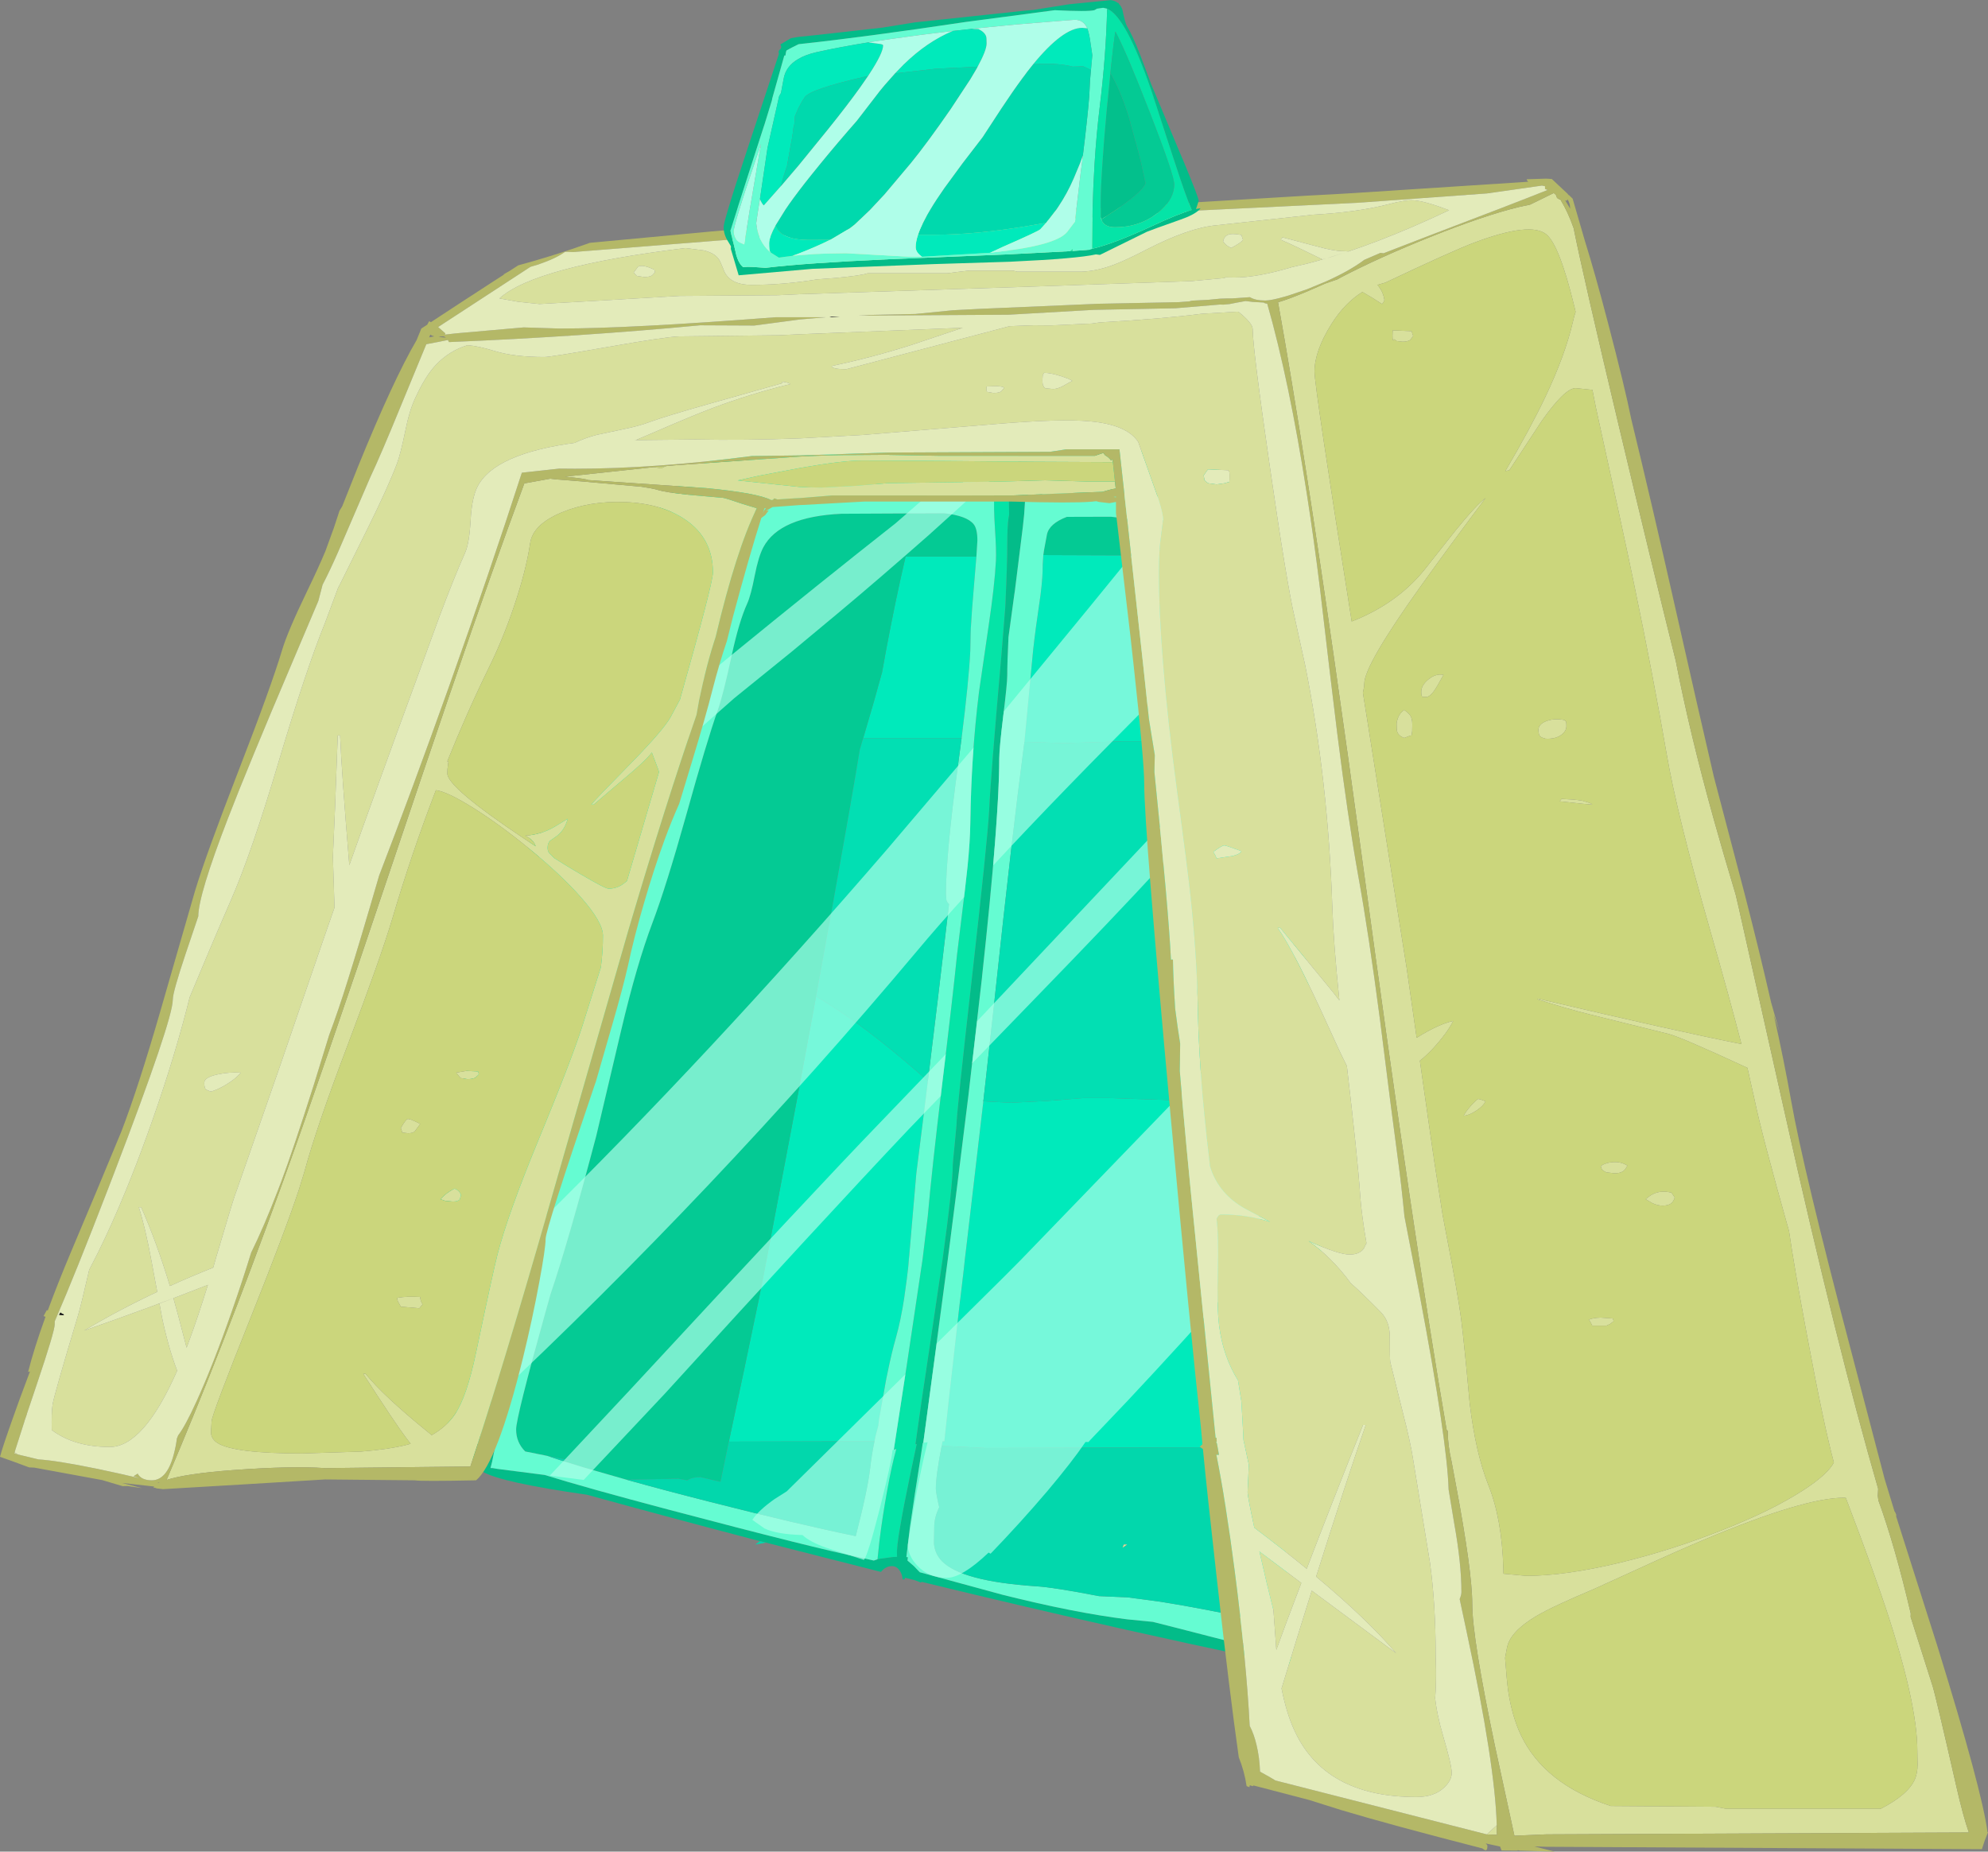 <?xml version="1.0" encoding="UTF-8" standalone="no"?>
<svg xmlns:ffdec="https://www.free-decompiler.com/flash" xmlns:xlink="http://www.w3.org/1999/xlink" ffdec:objectType="shape" height="744.25px" width="799.05px" xmlns="http://www.w3.org/2000/svg">
  <rect width="100%" height="100%" fill="#808080" stroke="none"/>
  <g transform="matrix(1.0, 0.0, 0.0, 1.0, -0.25, 71.7)">
    <path d="M305.7 547.75 Q271.05 538.7 236.2 529.1 201.55 524.15 194.3 519.85 L194.2 519.85 194.1 519.75 Q192.45 518.7 192.4 517.7 L186.5 510.1 Q178.45 499.25 177.0 493.6 L177.0 436.25 Q176.15 431.15 176.15 420.4 176.15 403.7 181.55 381.05 185.25 365.75 193.7 339.4 203.55 308.8 206.4 298.55 212.5 276.5 213.45 261.55 214.85 239.0 224.2 210.9 233.3 183.75 247.0 159.6 261.25 134.55 276.15 120.5 292.4 105.2 305.85 106.65 L329.8 106.45 331.5 106.15 332.55 105.8 415.0 105.8 Q466.15 109.05 480.35 112.75 487.6 114.65 491.3 117.7 493.85 119.8 496.9 124.95 504.05 137.0 508.9 153.3 510.45 158.3 512.5 179.65 514.45 200.4 514.45 210.05 514.45 220.3 520.7 275.45 L527.4 333.2 527.4 396.95 Q527.9 401.9 531.15 428.0 534.2 453.9 534.2 463.95 534.2 475.45 532.35 487.85 L528.35 509.9 526.95 510.1 526.95 508.6 526.95 508.25 522.85 508.25 524.65 499.65 528.6 476.4 528.65 475.75 Q529.55 468.5 529.55 463.75 529.55 455.5 526.3 427.7 L522.6 398.0 522.6 371.55 522.6 332.95 Q521.1 316.05 516.15 274.85 512.65 245.55 510.95 226.25 L510.2 216.95 507.75 190.15 507.55 188.15 507.3 185.6 Q505.7 169.3 505.2 158.95 L505.2 158.4 Q503.2 124.0 466.5 114.85 454.5 111.85 437.25 111.3 420.4 111.25 415.65 110.8 L409.6 110.8 391.55 110.8 331.9 110.8 329.05 111.45 305.0 111.85 Q263.0 124.25 237.7 188.3 229.1 209.95 223.35 235.6 219.55 252.4 218.0 265.5 216.35 279.4 210.1 301.25 L197.7 341.65 Q189.85 366.95 186.3 382.7 181.25 404.7 181.25 420.4 181.25 430.5 182.1 434.95 L182.1 492.35 Q183.85 497.6 190.65 506.45 L192.0 508.2 193.3 509.9 Q193.55 509.0 193.95 508.25 194.85 506.35 196.35 505.2 L198.45 506.7 Q199.3 507.5 199.3 509.0 L199.25 509.8 198.05 515.8 197.4 518.35 198.25 518.45 197.5 518.25 200.1 518.7 219.2 521.15 Q235.6 526.25 269.05 535.1 327.85 550.65 346.85 554.5 L351.45 555.55 352.95 555.05 353.7 554.85 358.9 554.15 360.8 554.05 360.75 551.85 361.0 548.95 Q361.3 546.1 362.15 541.4 363.4 533.95 365.95 521.75 L367.15 516.05 368.7 508.7 368.2 508.8 Q370.4 492.75 373.85 470.1 L379.1 434.55 Q383.2 404.8 383.2 396.6 383.2 395.55 383.95 388.55 L384.7 380.45 Q384.7 375.85 390.75 322.7 397.1 266.75 397.8 254.45 398.4 240.7 402.75 191.65 L404.3 172.45 Q405.1 154.9 405.1 147.55 405.1 139.8 405.65 136.2 L405.85 135.2 405.75 128.85 Q405.95 128.35 406.6 128.35 L407.4 129.8 Q407.95 128.75 408.6 128.05 409.85 126.65 411.6 126.65 L411.95 127.3 412.15 127.75 412.25 128.8 412.25 128.95 412.25 129.1 412.25 129.55 412.25 129.65 411.9 135.0 411.35 140.2 408.15 165.85 407.9 167.5 405.6 184.35 Q405.1 194.65 405.1 199.95 405.1 202.9 403.5 216.0 401.9 229.1 401.9 233.1 401.9 257.3 394.95 321.05 L394.95 321.2 389.45 368.95 385.05 404.3 384.45 409.1 381.2 434.55 371.35 508.25 371.15 508.25 370.05 515.55 367.95 528.85 365.95 542.35 364.55 554.15 365.15 554.2 365.0 555.55 367.6 557.8 369.95 560.25 403.2 569.3 Q432.3 576.6 453.5 579.2 L463.65 580.2 472.3 582.4 473.1 582.6 487.3 586.25 497.5 588.85 Q535.5 598.55 560.15 604.5 560.15 605.0 556.7 605.3 505.3 595.1 453.5 583.5 412.3 574.25 370.85 564.15 L370.25 564.35 369.2 563.9 367.8 563.4 363.95 562.45 363.9 563.1 363.05 563.1 Q362.85 560.8 361.7 559.35 360.4 557.65 358.4 557.8 356.1 557.95 354.35 560.1 L353.7 559.95 308.15 548.35 305.7 547.75" fill="#03bc89" fill-rule="evenodd" stroke="none"/>
    <path d="M516.65 572.35 L516.35 572.6 516.15 572.8 512.05 574.9 511.6 575.05 Q502.7 568.25 498.3 557.05 L494.3 544.9 Q491.9 537.5 489.5 533.1 L487.5 529.65 489.35 529.8 Q497.05 529.8 498.05 527.6 505.5 542.75 511.15 556.6 515.5 567.4 516.65 572.35 M505.2 158.4 L505.2 158.95 Q505.7 169.3 507.3 185.6 L507.55 188.15 507.75 190.15 510.2 216.95 510.95 226.25 452.15 226.25 427.8 227.0 412.0 226.5 414.1 204.4 415.5 189.65 416.05 184.95 416.5 181.5 416.5 181.35 416.7 179.95 418.5 167.25 Q419.4 160.0 419.35 155.55 L419.35 155.3 419.6 151.4 419.75 151.4 474.3 151.6 Q490.15 151.45 495.85 153.45 498.8 154.45 500.1 157.25 L505.15 157.8 505.2 158.4 M522.6 371.55 L522.6 398.0 526.3 427.7 Q529.55 455.5 529.55 463.75 529.55 468.5 528.65 475.75 L528.6 476.4 524.65 499.65 522.85 508.25 526.95 508.25 526.95 508.6 502.3 510.0 396.4 510.3 378.75 509.45 378.85 508.8 379.1 507.6 379.4 507.6 380.4 507.65 379.85 507.6 379.9 506.8 381.5 491.95 386.1 451.2 386.2 450.65 386.95 444.25 387.7 437.85 388.05 434.55 388.95 427.0 395.5 370.95 406.55 371.55 421.35 370.8 435.9 369.65 445.95 369.65 492.8 371.25 522.6 371.55 M391.55 110.8 L388.75 114.4 Q388.75 115.35 389.2 116.1 390.05 117.5 392.25 117.5 L397.8 116.85 397.8 119.95 395.25 118.45 Q391.15 117.25 388.5 120.35 L386.4 123.65 383.9 123.4 379.8 123.0 336.8 123.0 Q311.25 123.6 301.35 136.7 297.95 141.15 295.65 148.15 L292.4 158.5 Q289.45 165.95 286.0 180.15 282.0 196.95 280.5 201.65 277.25 211.7 267.5 245.3 259.75 271.85 253.9 288.0 244.1 315.05 239.25 331.65 232.3 355.65 230.45 374.4 L217.9 413.75 Q205.8 451.1 205.8 461.1 L205.9 461.9 200.15 478.5 Q194.4 496.6 192.95 508.05 L193.4 508.15 191.7 507.8 192.0 508.2 190.65 506.45 Q183.85 497.6 182.1 492.35 L182.1 434.95 Q181.25 430.5 181.25 420.4 181.25 404.7 186.3 382.7 189.85 366.95 197.7 341.65 L210.1 301.25 Q216.35 279.4 218.0 265.5 219.55 252.4 223.35 235.6 229.1 209.95 237.7 188.3 263.0 124.25 305.0 111.85 L329.05 111.45 331.9 110.8 391.55 110.8 M293.2 507.75 L298.75 481.6 299.1 480.0 305.3 450.25 306.85 442.5 307.6 438.6 307.9 436.9 308.4 434.4 316.2 393.3 320.8 369.05 321.6 364.75 328.1 329.65 328.25 328.8 Q330.9 330.3 333.75 332.15 349.15 341.95 367.7 358.0 L373.2 362.8 372.35 369.7 372.3 370.15 368.55 400.0 365.7 432.95 365.55 434.55 365.3 437.6 364.7 442.6 363.65 450.25 Q362.3 458.95 360.4 465.8 358.55 472.3 357.0 480.0 L356.5 482.35 353.7 498.05 353.6 498.6 353.3 501.2 352.15 505.6 351.9 506.85 351.7 507.6 293.2 507.75 M347.05 225.5 L351.5 210.3 354.7 198.8 354.75 198.7 Q358.05 180.0 362.1 161.45 L364.25 152.0 392.7 152.0 391.75 163.4 Q390.8 174.3 390.5 180.2 L390.45 180.6 390.35 184.25 390.35 184.3 390.35 184.45 390.35 184.5 390.35 184.55 390.25 189.75 Q389.65 202.05 386.75 225.0 L347.2 225.0 347.05 225.5 M395.65 369.45 L395.65 369.95 395.55 370.3 395.65 369.45" fill="#00eabb" fill-rule="evenodd" stroke="none"/>
    <path d="M505.2 158.4 L505.15 157.8 500.1 157.25 Q498.8 154.45 495.85 153.45 490.15 151.45 474.3 151.6 L419.75 151.4 419.6 151.4 419.9 149.35 421.05 143.2 Q421.9 138.8 429.05 136.05 L446.85 136.0 Q466.7 138.7 473.4 136.35 476.7 135.2 476.7 132.25 476.7 130.5 476.05 129.7 475.2 128.6 472.5 128.05 L446.85 126.95 431.75 127.05 Q431.15 121.9 423.6 124.85 420.9 125.9 418.8 127.15 L415.85 127.15 Q413.85 127.0 412.15 127.75 L411.95 127.3 411.6 126.65 Q409.85 126.65 408.6 128.05 L409.6 110.8 415.65 110.8 Q420.4 111.25 437.25 111.3 454.5 111.85 466.5 114.85 503.2 124.0 505.2 158.4 M220.3 513.5 L218.85 513.2 211.35 511.7 Q207.7 508.05 207.7 502.85 207.7 498.0 219.4 456.05 L221.55 448.4 Q228.7 427.35 239.9 384.9 L249.95 342.3 Q256.2 315.85 262.5 299.2 268.05 284.5 276.0 256.15 284.4 225.95 288.85 213.45 290.95 207.45 294.35 191.7 297.3 178.1 300.55 170.95 302.05 167.7 303.6 159.65 305.1 152.0 307.05 148.3 313.6 135.95 338.5 134.8 L379.8 134.6 Q388.85 135.6 391.6 139.0 393.1 140.85 393.1 145.55 L392.7 152.0 364.25 152.0 362.1 161.45 Q358.05 180.0 354.75 198.7 L354.7 198.8 351.5 210.3 347.05 225.5 346.0 229.05 345.85 229.5 Q342.9 247.7 335.0 291.7 L328.1 329.65 321.6 364.75 320.8 369.05 316.2 393.3 308.4 434.4 307.9 436.9 307.6 438.6 306.85 442.5 305.3 450.25 299.1 480.0 298.75 481.6 293.2 507.75 289.85 523.9 281.7 522.0 Q278.6 522.0 276.5 523.3 L272.6 522.6 272.7 522.65 252.05 523.05 234.45 518.0 226.05 515.4 229.4 515.25 221.8 513.8 221.0 513.65 220.25 513.5 220.3 513.5" fill="#04ca94" fill-rule="evenodd" stroke="none"/>
    <path d="M409.6 110.8 L408.6 128.05 Q407.95 128.75 407.4 129.8 L406.6 128.35 Q405.95 128.35 405.75 128.85 L405.85 135.2 405.65 136.2 Q405.1 139.8 405.1 147.55 405.1 154.9 404.3 172.45 L402.75 191.65 Q398.4 240.7 397.8 254.45 397.1 266.75 390.75 322.7 384.7 375.85 384.7 380.45 L383.95 388.55 Q383.2 395.55 383.2 396.6 383.2 404.8 379.1 434.55 L373.85 470.1 Q370.4 492.75 368.2 508.8 L368.7 508.7 367.15 516.05 365.95 521.75 Q363.4 533.95 362.15 541.4 361.3 546.1 361.0 548.95 L360.75 551.85 360.8 554.05 358.9 554.15 353.7 554.85 352.95 555.05 353.7 547.95 Q354.85 538.4 356.85 527.35 358.6 517.55 360.5 510.7 L359.5 511.0 364.7 477.15 371.05 434.55 373.15 417.2 Q374.75 398.75 378.85 364.8 383.45 326.85 384.9 312.15 L388.1 285.9 389.15 276.5 Q390.15 266.45 390.25 259.25 390.6 231.85 393.75 206.4 L397.6 179.95 Q400.05 163.45 400.55 153.6 400.75 149.6 400.15 140.6 399.6 132.15 399.9 127.55 398.3 126.4 397.85 124.0 L397.8 119.95 397.8 116.85 392.25 117.5 Q390.05 117.5 389.2 116.1 388.75 115.35 388.75 114.4 L391.55 110.8 409.6 110.8" fill="#05e4a7" fill-rule="evenodd" stroke="none"/>
    <path d="M507.2 580.35 L507.5 582.3 507.5 582.4 507.5 582.5 Q507.5 584.75 506.4 586.0 504.1 588.55 497.5 588.85 L487.3 586.25 473.1 582.6 472.3 582.4 463.65 580.2 453.5 579.2 Q432.3 576.6 403.2 569.3 L369.95 560.25 367.6 557.8 365.0 555.55 365.15 554.2 364.55 554.15 365.95 542.35 367.95 528.85 370.05 515.55 371.15 508.25 371.35 508.25 381.2 434.55 384.45 409.1 385.05 404.3 389.45 368.95 394.95 321.2 394.95 321.05 Q401.9 257.3 401.9 233.1 401.9 229.1 403.5 216.0 405.1 202.9 405.1 199.95 405.1 194.65 405.6 184.35 L407.9 167.5 408.15 165.85 411.35 140.2 411.9 135.0 412.25 129.65 412.25 129.55 412.25 129.1 412.25 128.95 412.25 128.8 412.15 127.75 Q413.85 127.0 415.85 127.15 L418.8 127.15 Q420.9 125.9 423.6 124.85 431.15 121.9 431.75 127.05 L446.85 126.95 472.5 128.05 Q475.2 128.6 476.05 129.7 476.7 130.5 476.7 132.25 476.7 135.2 473.4 136.35 466.7 138.7 446.85 136.0 L429.05 136.05 Q421.9 138.8 421.05 143.2 L419.9 149.35 419.6 151.4 419.35 155.3 419.35 155.55 Q419.4 160.0 418.5 167.25 L416.7 179.95 416.5 181.35 416.5 181.5 416.05 184.95 415.5 189.65 414.1 204.4 412.0 226.5 411.6 229.6 Q407.25 262.35 400.2 328.2 L399.85 331.5 399.75 332.4 395.9 367.35 395.85 367.65 395.65 369.45 395.55 370.3 395.55 370.4 395.45 370.95 395.5 370.95 388.95 427.0 388.05 434.55 387.7 437.85 386.95 444.25 386.2 450.65 386.1 451.2 381.5 491.95 379.9 506.8 379.85 507.6 379.4 507.6 379.1 507.6 378.85 508.8 378.75 509.45 Q376.4 521.45 376.4 526.7 376.4 528.35 377.85 534.55 L377.75 534.15 Q375.75 538.15 375.75 542.3 L375.65 548.8 Q376.05 552.95 378.9 555.85 386.85 563.9 416.85 565.9 423.7 566.3 442.0 569.85 L453.5 570.35 466.65 572.1 Q484.6 574.95 507.0 579.85 L507.2 580.35 M192.0 508.2 L191.7 507.8 193.4 508.15 192.95 508.05 Q194.4 496.6 200.15 478.5 L205.9 461.9 205.8 461.1 Q205.8 451.1 217.9 413.75 L230.45 374.4 Q232.3 355.65 239.25 331.65 244.1 315.05 253.9 288.0 259.75 271.85 267.5 245.3 277.25 211.7 280.5 201.65 282.0 196.95 286.0 180.15 289.45 165.95 292.4 158.5 L295.65 148.15 Q297.95 141.15 301.35 136.7 311.25 123.6 336.8 123.0 L379.8 123.0 383.9 123.4 386.4 123.65 388.5 120.35 Q391.15 117.25 395.25 118.45 L397.8 119.95 397.85 124.0 Q398.3 126.4 399.9 127.55 399.6 132.15 400.15 140.6 400.75 149.6 400.55 153.6 400.05 163.45 397.6 179.95 L393.75 206.4 Q390.6 231.85 390.25 259.25 390.15 266.45 389.15 276.5 L388.1 285.9 384.9 312.15 Q383.45 326.85 378.85 364.8 374.75 398.75 373.15 417.2 L371.05 434.55 364.7 477.15 359.5 511.0 360.5 510.7 Q358.6 517.55 356.85 527.35 354.85 538.4 353.7 547.95 L352.95 555.05 351.45 555.55 346.85 554.5 Q327.85 550.65 269.05 535.1 235.6 526.25 219.2 521.15 L200.1 518.7 197.5 518.25 198.25 518.45 197.4 518.35 198.05 515.8 199.25 509.8 199.3 509.0 Q199.3 507.5 198.45 506.7 L196.35 505.2 Q194.85 506.35 193.95 508.25 193.55 509.0 193.3 509.9 L192.0 508.2 M392.7 152.0 L393.1 145.55 Q393.1 140.85 391.6 139.0 388.85 135.6 379.8 134.6 L338.5 134.8 Q313.6 135.95 307.05 148.3 305.1 152.0 303.6 159.65 302.05 167.7 300.55 170.95 297.3 178.1 294.35 191.7 290.95 207.45 288.85 213.45 284.4 225.95 276.0 256.15 268.05 284.5 262.5 299.2 256.2 315.85 249.95 342.3 L239.9 384.9 Q228.7 427.35 221.55 448.4 L219.4 456.05 Q207.7 498.0 207.7 502.85 207.7 508.05 211.35 511.7 L218.85 513.2 220.3 513.5 226.05 515.4 234.45 518.0 252.05 523.05 Q267.25 527.3 285.8 532.0 321.2 541.0 344.2 545.75 349.0 527.2 350.0 518.4 350.65 512.55 351.9 506.85 L352.15 505.6 353.3 501.2 353.6 498.6 353.7 498.05 356.5 482.35 357.0 480.0 Q358.55 472.3 360.4 465.8 362.3 458.95 363.65 450.25 L364.7 442.6 365.3 437.6 365.55 434.55 365.7 432.95 368.55 400.0 372.3 370.15 372.35 369.7 373.2 362.8 377.3 329.1 377.4 328.2 377.8 324.8 381.7 291.7 Q381.0 291.15 380.65 290.15 L380.45 287.7 Q380.45 271.5 385.4 235.15 L386.75 225.0 Q389.65 202.05 390.25 189.75 L390.35 184.55 390.35 184.5 390.35 184.45 390.35 184.3 390.35 184.25 390.45 180.6 390.5 180.2 Q390.8 174.3 391.75 163.4 L392.7 152.0" fill="#65fcd2" fill-rule="evenodd" stroke="none"/>
    <path d="M510.95 226.25 Q512.65 245.55 516.15 274.85 521.1 316.05 522.6 332.95 L522.6 371.55 492.8 371.25 445.95 369.65 435.9 369.65 421.35 370.8 406.55 371.55 395.5 370.95 395.45 370.95 395.55 370.4 395.55 370.3 395.65 369.95 395.65 369.45 395.85 367.65 395.9 367.35 399.75 332.4 399.85 331.5 400.2 328.2 Q407.25 262.35 411.6 229.6 L412.0 226.5 427.8 227.0 452.15 226.25 510.95 226.25 M328.1 329.65 L335.0 291.7 Q342.9 247.7 345.85 229.5 L346.0 229.05 347.05 225.5 347.2 225.0 386.75 225.0 385.4 235.15 Q380.45 271.5 380.45 287.7 L380.65 290.15 Q381.0 291.15 381.7 291.7 L377.8 324.8 377.4 328.2 377.3 329.1 373.2 362.8 367.7 358.0 Q349.15 341.95 333.75 332.15 330.9 330.3 328.25 328.8 L328.1 329.65" fill="#02dfb3" fill-rule="evenodd" stroke="none"/>
    <path d="M526.95 510.1 L526.9 510.1 513.9 511.9 513.9 514.65 Q514.0 525.7 516.0 542.45 517.95 558.9 517.95 566.4 517.95 570.75 516.65 572.35 515.5 567.4 511.15 556.6 505.5 542.75 498.05 527.6 497.05 529.8 489.35 529.8 L487.5 529.65 489.5 533.1 Q491.9 537.5 494.3 544.9 L498.3 557.05 Q502.7 568.25 511.6 575.05 L512.05 574.9 504.8 577.5 506.75 579.45 507.2 580.35 507.0 579.85 Q484.6 574.95 466.65 572.1 L453.5 570.35 442.0 569.85 Q423.7 566.3 416.85 565.9 386.85 563.9 378.9 555.85 376.05 552.95 375.65 548.8 L375.75 542.3 Q375.75 538.15 377.75 534.15 L377.85 534.55 Q376.4 528.35 376.4 526.7 376.4 521.45 378.75 509.45 L396.4 510.3 502.3 510.0 526.95 508.6 526.95 510.1 M308.15 548.35 L303.95 549.1 303.85 549.1 305.7 547.75 308.15 548.35 M220.3 513.5 L220.25 513.5 221.0 513.65 221.8 513.8 229.4 515.25 226.05 515.4 220.3 513.5 M252.05 523.05 L272.7 522.65 272.6 522.6 276.5 523.3 Q278.6 522.0 281.7 522.0 L289.85 523.9 293.2 507.75 351.7 507.6 351.9 506.85 Q350.65 512.55 350.0 518.4 349.0 527.2 344.2 545.75 321.2 541.0 285.8 532.0 267.25 527.3 252.05 523.05 M451.95 549.1 L451.45 550.35 451.8 550.15 453.3 549.1 451.95 549.1" fill="#02d7ac" fill-rule="evenodd" stroke="none"/>
    <path d="M451.95 549.1 L453.3 549.1 451.8 550.15 451.45 550.35 451.95 549.1" fill="#d8e09c" fill-rule="evenodd" stroke="none"/>
    <path d="M395.25 118.45 L397.8 119.95 397.8 121.45 373.75 143.2 Q353.25 161.25 336.6 175.15 L318.45 190.25 295.35 208.95 272.15 229.45 279.95 203.4 293.65 192.1 Q329.45 162.85 360.25 138.6 L378.15 123.0 379.8 123.0 383.9 123.4 386.4 123.65 388.5 120.35 Q391.15 117.25 395.25 118.45 M468.35 128.65 Q470.35 145.25 471.9 167.6 L474.45 205.95 Q477.65 252.65 483.5 281.35 488.0 303.4 497.55 361.0 508.05 424.6 508.05 434.45 L498.5 446.75 497.8 442.7 Q475.45 467.9 453.5 491.3 L438.65 506.9 437.75 507.9 436.55 507.9 Q431.2 515.8 421.25 527.6 410.4 540.35 398.4 552.8 L397.6 552.35 Q386.95 562.5 380.75 562.5 373.5 562.5 368.9 557.55 365.15 553.5 365.15 549.2 367.35 533.8 370.65 518.45 371.9 512.65 373.1 508.0 L371.8 508.15 371.35 508.25 376.75 468.3 403.85 441.45 410.7 434.55 485.85 356.75 481.6 327.35 Q480.2 317.15 477.25 302.25 L472.15 277.05 471.2 271.8 466.2 277.2 Q447.75 297.2 415.95 329.95 L391.0 355.7 393.0 338.75 466.35 260.9 469.05 258.05 Q466.6 240.05 467.15 226.8 467.5 218.0 467.1 206.45 L466.25 207.3 Q426.4 247.05 399.45 276.15 401.9 247.55 401.9 233.1 401.9 229.1 403.5 216.0 L403.75 214.2 438.45 171.95 462.45 142.5 Q461.9 133.7 461.85 127.9 L468.35 128.65 M307.55 542.65 L302.65 539.2 Q305.0 535.5 311.55 530.85 L316.45 527.75 327.35 517.0 353.7 491.0 364.15 480.7 359.5 511.0 359.0 511.15 Q358.55 516.05 354.2 533.3 L353.7 535.3 Q349.2 553.05 347.5 555.3 L332.5 550.45 Q325.8 548.1 322.8 545.3 312.45 545.0 307.55 542.65 M380.4 352.0 L378.85 364.8 378.4 368.8 365.35 382.35 Q331.05 418.6 267.5 488.45 L234.85 523.15 221.25 521.4 253.15 487.3 Q330.5 403.8 352.75 380.8 L380.4 352.0 M389.15 276.5 L388.1 285.9 387.75 288.9 Q377.1 300.65 369.0 310.35 287.85 407.05 195.95 493.15 197.6 486.45 200.15 478.5 L205.9 461.9 205.8 461.1 Q205.8 452.15 215.55 421.15 285.45 352.45 357.05 269.4 L391.55 228.8 Q390.45 243.7 390.25 259.25 390.15 266.45 389.15 276.5" fill="#affee9" fill-opacity="0.675" fill-rule="evenodd" stroke="none"/>
    <path d="M651.0 99.85 Q663.95 154.35 673.8 193.95 679.4 222.95 689.15 257.9 692.95 271.55 697.85 287.8 L699.05 292.9 717.65 375.8 Q738.6 469.6 755.15 526.7 L755.0 529.5 755.25 531.4 Q761.9 549.6 768.25 576.85 L768.2 578.2 777.0 605.9 Q778.3 610.0 786.45 645.8 789.3 658.4 791.6 664.85 L621.85 665.6 608.95 666.15 601.15 630.2 Q592.0 586.55 592.0 573.1 592.0 559.9 585.25 524.1 L583.65 515.55 Q582.15 509.1 582.15 503.55 L582.15 503.45 581.7 502.95 Q568.85 428.8 548.1 276.1 535.65 184.6 525.5 119.55 519.3 79.7 513.95 49.8 517.95 48.65 525.5 45.5 L532.95 42.25 537.75 40.6 539.2 39.8 Q554.55 31.8 575.0 23.6 596.75 14.9 610.8 11.5 L615.25 10.55 624.75 5.9 Q625.85 6.65 625.9 7.35 625.95 8.1 627.45 8.55 630.5 13.55 632.75 20.0 636.6 39.3 651.0 99.85 M702.6 357.5 L702.25 357.35 Q675.7 345.05 670.8 343.85 L638.95 335.95 Q630.25 333.8 618.3 330.0 L618.3 329.7 Q674.8 342.95 700.2 347.95 695.35 329.1 687.25 300.9 674.35 255.85 670.15 231.4 664.8 200.4 656.9 162.35 652.1 139.3 641.7 92.1 L640.3 85.0 633.55 84.3 Q629.25 84.3 619.95 97.45 L606.9 117.3 605.3 117.65 Q615.4 100.45 621.35 87.9 629.35 71.05 632.45 57.65 632.95 55.4 633.55 53.65 L633.0 51.35 Q627.1 27.0 621.85 22.55 615.55 17.25 592.85 25.8 583.95 29.15 557.05 41.9 L553.9 42.8 Q556.2 45.5 556.7 48.9 556.4 49.85 555.75 50.5 551.85 47.9 547.85 45.65 540.75 50.05 535.4 58.55 528.6 69.4 528.6 77.65 528.6 83.85 543.55 178.1 L546.7 176.8 Q562.75 169.75 572.8 157.3 L585.1 141.75 Q593.75 131.1 597.35 128.5 583.45 146.95 571.7 163.35 548.6 195.6 548.6 203.1 548.6 204.45 548.05 206.75 L565.65 317.5 569.65 345.45 Q578.2 340.05 584.35 338.65 581.95 343.5 576.25 349.7 573.5 352.65 570.95 354.65 L574.2 377.55 576.35 392.5 576.4 392.5 576.5 393.4 576.5 393.6 580.05 416.4 581.65 424.9 Q586.25 448.6 587.5 458.25 588.9 469.3 590.95 492.2 593.35 512.25 598.4 525.0 603.95 538.8 604.5 558.75 L604.55 560.85 613.75 561.7 Q629.3 561.7 651.4 556.4 671.9 551.45 692.15 543.45 712.35 535.5 724.85 527.4 734.75 521.05 737.35 516.15 733.25 500.9 726.5 464.75 721.25 436.65 719.35 423.25 L719.4 423.4 Q708.4 384.4 705.55 370.65 L702.6 357.5 M668.5 412.9 Q666.45 412.9 664.3 411.85 L661.7 410.3 Q663.65 408.65 664.95 408.1 668.15 406.65 672.1 407.7 L673.4 409.65 Q672.85 411.3 671.95 412.0 670.75 412.9 668.5 412.9 M652.6 399.1 Q651.4 399.9 649.15 399.9 L645.85 399.5 Q645.25 399.25 644.15 398.45 L643.65 396.95 Q645.75 395.55 648.65 395.4 651.85 395.2 654.35 396.8 653.55 398.45 652.6 399.1 M648.85 459.35 L647.4 460.45 645.9 461.15 640.25 461.15 639.7 460.05 638.95 458.7 Q640.5 458.0 643.6 457.9 L648.5 458.25 648.85 459.35 M685.8 546.9 Q673.85 551.9 657.8 559.3 L640.9 567.0 Q624.15 574.05 617.85 577.8 606.95 584.25 605.9 590.9 L605.2 594.65 Q605.9 604.25 606.5 608.35 608.05 618.3 611.55 625.7 620.9 645.4 647.65 654.2 L689.8 654.5 693.9 655.3 756.25 655.3 Q767.45 649.5 770.0 643.25 770.95 640.9 771.0 637.7 L770.9 632.0 Q770.9 612.9 758.25 574.75 754.1 562.35 747.8 545.35 L742.15 530.35 741.4 530.3 Q725.4 530.3 685.8 546.9 M403.3 18.0 L438.4 17.7 451.7 16.55 464.1 15.4 468.5 15.4 Q464.4 16.95 459.65 19.0 438.5 28.2 433.05 29.25 L410.45 29.25 Q410.1 28.95 408.6 28.8 L389.25 28.8 380.25 29.9 355.1 30.05 337.85 31.6 309.95 33.15 Q302.6 33.15 298.85 30.8 296.45 29.35 294.55 25.95 L300.45 25.4 321.8 23.7 361.1 21.05 398.9 18.15 401.7 18.1 403.3 18.0 M6.4 511.1 L6.15 512.05 7.4 512.9 5.95 512.65 6.4 511.1 M596.8 665.35 L597.85 665.6 601.85 661.95 601.85 664.65 601.95 665.8 598.1 665.65 596.8 665.35 M568.35 8.8 Q573.0 9.1 582.7 12.8 552.75 27.0 529.25 33.3 L525.5 34.3 518.8 35.85 519.65 35.65 Q505.6 39.85 496.5 39.85 L492.65 39.8 492.55 40.05 479.05 41.3 413.2 43.55 321.8 46.55 312.95 46.95 273.3 47.25 239.15 49.25 217.1 50.5 208.55 49.6 201.0 48.25 Q215.1 35.4 275.8 28.0 L283.15 28.95 Q288.2 30.15 289.75 33.5 L290.9 36.25 291.0 36.4 Q291.35 37.75 292.4 39.1 295.3 42.8 302.25 42.8 315.3 42.8 328.6 40.6 L335.8 40.05 Q346.2 39.1 348.95 38.15 L380.9 38.15 385.6 37.55 389.9 37.05 407.3 37.05 409.15 37.5 435.0 37.5 Q441.45 37.25 448.5 34.5 452.75 32.9 461.1 28.6 478.1 19.85 489.1 18.85 L527.15 14.7 526.35 14.7 Q545.85 13.7 558.9 10.25 565.15 8.6 568.35 8.8 M567.1 64.9 Q566.1 65.65 564.0 65.65 L561.7 65.4 560.6 64.65 560.3 65.15 Q559.95 65.25 559.95 63.2 559.95 61.15 560.15 60.95 L560.3 61.1 567.6 61.4 568.25 63.35 567.1 64.9 M499.2 22.75 Q495.5 21.95 493.75 22.7 492.25 23.35 491.85 25.35 493.05 27.1 495.1 27.95 499.0 25.95 499.85 24.7 L499.2 22.75 M542.4 29.35 L540.15 29.25 Q536.4 29.25 529.25 27.25 L515.75 23.7 515.45 24.1 Q515.1 24.35 515.1 24.7 519.45 26.5 531.85 32.6 L542.4 29.35 M498.0 53.6 Q503.75 58.2 503.75 60.6 503.75 68.1 510.55 115.2 517.45 163.05 520.65 176.6 L524.85 195.7 Q534.05 241.8 535.75 292.65 536.25 307.65 538.6 330.4 L536.0 327.05 514.8 301.25 513.8 301.25 Q520.15 310.05 534.45 341.55 538.55 350.7 541.6 356.75 545.95 393.65 546.95 408.65 547.45 416.25 549.65 429.0 L549.45 427.95 548.45 430.1 Q546.7 432.55 542.75 432.55 538.2 432.55 526.2 427.1 535.5 433.6 543.2 444.1 546.95 447.3 555.3 455.75 558.85 459.45 558.85 465.6 558.85 474.8 559.05 475.75 L564.0 495.65 Q567.2 508.05 568.25 515.0 L575.0 556.35 Q577.3 573.05 577.3 593.75 L577.45 599.45 Q577.5 605.6 577.1 610.75 L577.0 610.1 Q577.75 617.45 580.25 625.9 583.75 637.8 583.75 640.9 583.75 643.8 580.8 646.7 576.75 650.6 569.5 650.6 532.4 650.6 520.25 623.25 517.2 616.4 515.35 606.95 521.85 585.6 527.5 567.65 L561.4 592.8 Q550.0 579.35 529.25 562.0 541.55 523.05 549.2 501.05 L548.1 501.05 Q535.65 532.2 525.25 559.4 L525.45 558.85 Q515.85 551.0 504.4 542.35 501.7 529.65 501.7 528.1 L502.2 517.05 502.45 518.15 501.4 513.4 501.35 513.05 500.6 509.6 500.05 507.1 499.95 504.65 499.2 491.55 497.85 483.15 Q491.75 473.3 490.25 461.05 489.35 453.7 489.75 439.25 490.1 424.95 489.25 418.4 L489.25 418.2 Q490.0 416.45 491.05 416.45 501.55 416.45 510.8 419.45 L502.1 414.85 Q491.25 409.35 487.3 399.15 L486.6 397.05 Q485.05 384.0 484.25 375.35 481.95 351.7 481.65 331.3 481.25 311.85 478.75 288.35 477.45 276.35 473.4 246.5 469.6 218.25 467.8 195.7 466.05 174.45 466.05 158.25 466.05 149.4 466.95 143.45 L467.75 137.1 Q467.65 134.45 465.65 128.25 L457.75 105.95 Q453.25 99.0 438.35 97.65 426.75 96.55 400.9 98.7 L347.35 103.1 321.8 104.5 Q299.75 105.35 279.65 104.95 L255.15 105.2 255.9 105.15 262.6 102.3 Q279.05 95.15 286.7 92.3 301.8 86.6 317.85 82.7 317.65 82.3 316.1 81.95 L314.6 81.7 314.6 82.35 285.0 90.7 Q267.4 95.7 261.3 97.95 256.95 99.6 250.65 100.85 L240.05 103.1 Q235.65 104.25 231.2 106.3 L232.4 106.15 Q198.8 110.5 192.1 124.05 189.9 128.45 189.4 137.4 188.9 146.6 187.2 150.45 182.7 160.55 176.85 176.2 L167.5 201.8 Q151.7 244.85 140.65 276.05 137.55 238.65 136.95 223.9 L136.0 223.9 134.9 253.35 134.05 272.65 134.7 293.1 130.45 305.3 112.8 356.75 95.4 406.75 94.7 408.65 Q93.55 411.9 87.05 433.95 L85.95 437.8 Q76.9 441.4 68.55 445.2 63.15 427.4 57.0 413.55 L56.05 413.55 Q58.65 421.7 61.1 434.95 L63.45 447.55 Q47.6 455.0 34.1 463.1 61.35 453.6 83.8 444.75 L84.2 443.5 Q79.8 457.8 76.1 467.7 L75.25 470.0 71.75 456.6 69.95 450.1 64.35 452.25 65.3 457.5 Q67.8 469.55 71.45 479.25 58.0 509.9 44.35 509.9 30.2 509.9 21.05 503.1 20.9 496.1 21.4 492.75 22.1 488.6 31.5 457.4 32.9 452.7 36.1 438.7 L39.7 431.65 Q45.25 420.45 50.85 406.75 55.1 396.4 59.35 384.65 69.05 357.85 75.2 334.2 L76.5 329.1 Q85.95 306.4 93.1 290.05 101.4 271.0 112.1 234.95 123.45 196.9 130.8 178.9 L136.45 163.75 136.2 164.55 147.9 140.95 Q156.25 124.1 159.9 114.4 161.3 110.5 163.2 101.3 164.8 93.3 167.2 88.2 171.3 79.25 175.65 74.75 180.95 69.25 188.15 67.05 192.65 67.4 199.1 69.4 206.95 71.8 219.05 71.8 221.5 71.8 244.35 67.8 267.6 63.7 273.3 63.5 L313.3 63.05 321.8 62.65 387.2 60.05 366.6 66.95 Q350.4 72.1 334.55 75.4 334.55 76.7 340.4 76.7 L374.05 67.85 406.05 59.4 415.6 59.05 416.45 59.05 422.5 59.1 439.05 58.35 442.25 57.9 Q467.1 56.5 483.4 54.4 L497.15 53.6 498.0 53.6 M420.45 84.35 L423.45 84.65 Q425.35 84.65 427.6 83.4 430.75 81.6 431.25 81.4 429.95 80.5 426.4 79.4 422.45 78.15 419.9 78.15 L419.35 79.1 419.25 81.05 Q419.25 82.95 419.6 83.35 L419.9 84.0 420.45 84.35 M494.45 119.6 Q494.45 117.7 494.15 117.6 L493.8 117.3 485.85 116.95 Q485.6 117.05 484.05 119.4 L484.4 121.35 Q485.25 122.25 485.95 122.55 L489.25 123.0 492.7 122.5 494.15 122.0 Q494.45 122.85 494.45 119.6 M402.6 85.65 L403.8 84.3 Q403.8 83.65 400.9 83.5 L396.8 83.65 396.8 85.3 396.95 85.8 399.55 86.25 Q401.65 86.25 402.6 85.65 M269.0 115.55 L270.65 115.4 271.05 115.35 321.8 111.8 Q335.05 111.15 344.0 111.2 L357.65 111.1 357.55 111.15 377.3 111.5 440.35 111.5 443.7 110.35 444.45 111.3 Q446.0 112.15 446.85 113.45 L447.4 112.9 447.55 114.05 415.1 113.9 Q366.55 113.4 346.75 113.4 338.75 113.4 321.8 116.4 L305.6 119.45 296.75 121.4 321.8 124.05 330.2 124.3 343.8 123.6 357.15 122.5 403.15 121.85 420.3 121.35 437.45 121.85 448.4 121.85 448.55 123.25 448.7 124.65 Q447.15 124.85 444.85 125.55 L443.35 126.0 437.55 126.2 406.9 127.45 334.6 127.45 321.8 128.5 319.6 128.6 312.75 129.05 311.5 128.6 310.9 129.2 310.15 129.3 Q304.9 126.5 284.2 124.5 L236.6 121.25 Q236.05 120.8 228.55 120.0 L227.3 119.9 263.1 116.05 266.1 116.55 Q266.9 116.05 268.0 115.65 L269.0 115.55 M629.85 220.15 Q629.85 222.2 627.7 223.75 625.25 225.45 621.4 225.2 619.95 224.8 619.45 224.4 618.6 223.75 618.6 221.65 618.6 219.4 621.75 218.15 625.0 216.9 629.2 217.75 629.2 218.05 629.55 218.15 629.85 218.25 629.85 220.15 M567.9 219.5 L567.85 222.2 567.6 223.9 Q567.25 223.9 566.35 224.25 L564.65 224.9 Q562.35 224.05 561.8 222.3 561.6 221.7 561.6 219.35 561.6 218.35 562.05 217.1 562.8 214.9 564.65 213.65 566.55 215.0 567.15 216.0 567.9 217.2 567.9 219.5 M572.05 208.4 Q571.5 208.3 571.5 206.35 571.5 203.75 574.35 201.4 577.3 198.95 580.45 199.55 L577.85 204.15 Q575.6 208.05 573.75 208.45 L572.05 208.4 M637.0 250.4 L638.5 250.8 Q640.05 251.3 640.25 251.7 L636.7 251.4 627.25 250.4 Q627.25 250.05 627.6 249.8 L627.9 249.4 632.1 249.65 Q636.4 250.0 637.0 250.4 M489.25 273.3 L495.75 272.35 Q498.85 271.5 499.2 270.4 493.0 268.1 492.35 268.1 491.4 268.1 487.95 270.7 L488.75 272.15 489.25 273.3 M597.35 370.95 Q596.55 372.7 593.95 374.5 591.1 376.5 588.55 376.8 589.25 375.25 591.4 372.8 593.45 370.55 594.4 370.0 L595.4 370.25 597.35 370.95 M263.25 36.7 Q258.5 34.45 256.7 35.5 L254.95 37.85 256.2 39.2 259.15 39.65 Q261.25 39.65 262.35 39.0 L263.55 37.7 263.25 36.7 M223.4 120.95 L235.3 121.9 258.1 123.95 Q262.45 124.6 264.4 125.15 267.55 126.2 277.8 127.25 L290.85 128.4 Q292.0 128.55 298.4 130.75 L304.45 132.6 Q296.2 149.25 287.9 184.3 284.2 195.5 281.25 209.7 L280.2 215.6 Q268.0 250.85 252.75 302.45 L220.9 413.4 Q201.9 479.65 189.3 517.75 L170.3 517.95 130.95 518.4 Q117.65 517.45 93.8 519.2 75.0 520.6 67.2 523.15 89.45 471.0 112.7 406.75 L114.35 402.2 Q129.75 359.45 156.1 280.95 184.25 197.15 197.45 160.0 204.3 140.7 211.0 122.6 L221.45 120.7 223.4 120.95 M213.35 146.55 Q211.7 157.7 206.85 172.0 202.35 185.35 196.6 196.95 187.8 214.95 179.75 235.0 L180.0 234.35 180.5 234.3 180.3 235.9 Q180.05 237.3 180.05 239.2 180.05 244.8 211.1 265.5 L215.55 268.45 215.3 267.8 Q214.35 265.7 211.4 264.2 218.1 263.7 223.35 260.5 L228.45 257.4 Q227.05 262.45 223.45 264.75 L221.25 266.3 Q220.35 267.3 220.35 269.1 220.35 270.9 221.8 272.0 L223.0 273.2 Q228.2 276.5 233.25 279.45 243.5 285.5 244.85 285.5 248.5 285.5 251.3 283.15 L252.25 282.4 265.25 238.2 265.15 238.6 264.7 237.25 262.25 230.75 Q259.8 234.05 251.05 241.35 L238.85 251.7 237.9 251.7 Q239.75 249.4 254.5 234.4 266.9 221.65 269.75 216.6 L273.55 209.5 Q286.8 162.8 286.8 158.4 286.8 144.75 275.75 137.2 266.25 130.65 251.25 130.1 237.3 129.6 226.15 134.2 214.5 139.0 213.35 146.55 M82.35 363.5 Q82.35 365.65 83.05 366.25 L84.95 367.05 Q87.35 366.5 91.15 364.25 95.25 361.75 97.0 359.45 92.3 359.15 87.75 360.15 82.35 361.3 82.35 363.5 M161.35 381.7 Q163.25 378.4 164.0 378.1 164.75 377.75 169.15 380.05 L166.9 383.1 Q166.05 383.8 164.25 383.8 L161.85 383.5 161.85 383.15 161.35 381.7 M140.0 348.3 Q127.45 381.35 122.65 399.1 L120.3 406.75 Q114.85 423.2 101.2 457.4 85.3 497.1 85.3 499.65 L85.05 504.15 Q85.2 506.7 87.6 508.25 94.1 512.5 121.7 512.5 L145.3 511.75 Q156.6 510.85 163.7 509.05 L165.3 508.6 163.75 506.6 Q158.85 500.1 146.25 480.5 L147.2 480.5 Q154.25 489.3 172.25 503.9 L173.75 505.15 Q179.75 501.8 183.2 496.6 187.9 489.55 191.55 472.15 198.5 439.1 200.2 432.55 204.35 416.45 216.25 387.55 229.9 354.55 234.3 340.75 L241.75 317.15 Q242.6 310.8 242.6 304.35 242.6 299.0 233.65 288.85 225.7 279.85 213.0 269.45 201.0 259.6 190.2 252.85 179.9 246.45 175.45 245.9 L175.05 246.95 Q165.55 271.75 157.95 297.5 153.35 312.95 140.0 348.3 M192.4 358.95 L192.7 360.1 191.4 361.4 Q190.25 362.05 188.15 362.05 L185.35 361.6 184.25 360.25 183.6 359.45 187.7 358.75 192.4 358.95 M185.05 410.35 Q184.4 411.25 182.3 411.25 L179.3 411.0 177.25 410.3 179.15 408.5 Q180.9 407.05 182.95 406.05 185.0 406.85 185.55 408.65 L185.05 410.35 M168.8 454.15 L161.35 453.5 160.65 452.2 Q159.9 451.1 159.9 449.95 L162.25 449.65 Q164.95 449.4 169.15 449.6 169.15 451.1 170.1 452.55 L168.8 454.15 M517.25 580.55 L513.25 591.45 513.3 592.15 512.1 575.55 Q509.2 564.1 506.45 551.9 L523.3 564.55 517.25 580.55" fill="#d8e09c" fill-rule="evenodd" stroke="none"/>
    <path d="M651.0 99.85 Q636.6 39.3 632.75 20.0 630.5 13.55 627.45 8.55 625.95 8.1 625.9 7.35 625.85 6.65 624.75 5.9 L615.25 10.55 610.8 11.5 Q596.75 14.9 575.0 23.6 554.55 31.8 539.2 39.8 L537.75 40.6 532.95 42.25 525.5 45.5 Q517.95 48.65 513.95 49.8 519.3 79.7 525.5 119.55 535.65 184.6 548.1 276.1 568.85 428.8 581.7 502.95 L582.15 503.45 582.15 503.55 Q582.15 509.1 583.65 515.55 L585.25 524.1 Q592.0 559.9 592.0 573.1 592.0 586.55 601.15 630.2 L608.95 666.15 621.85 665.6 791.6 664.85 Q789.3 658.4 786.45 645.8 778.3 610.0 777.0 605.9 L768.2 578.2 768.25 576.85 Q761.9 549.6 755.25 531.4 L755.0 529.5 755.15 526.7 Q738.6 469.6 717.65 375.8 L699.05 292.9 697.85 287.8 Q692.95 271.55 689.15 257.9 679.4 222.95 673.8 193.95 663.95 154.35 651.0 99.85 M673.35 171.45 Q683.25 215.35 689.1 240.45 L701.55 287.85 Q707.55 311.15 712.1 331.1 L715.5 343.1 713.2 336.15 Q717.4 355.05 720.2 370.85 725.15 398.7 743.85 469.65 L757.75 522.75 761.7 535.7 Q762.35 536.6 762.45 537.45 L762.35 537.7 778.9 589.75 Q796.95 648.0 799.1 664.7 L799.3 664.75 798.0 668.05 796.85 671.55 796.6 671.55 795.75 671.55 795.5 671.55 621.85 670.6 616.95 670.45 625.15 672.55 611.2 672.15 610.25 671.95 610.25 672.15 603.8 672.1 603.25 670.7 603.2 670.5 597.4 669.25 Q598.1 669.85 598.1 670.3 598.1 672.25 597.1 671.95 L596.05 671.25 Q558.45 661.6 539.2 655.8 L526.5 651.8 504.1 645.95 503.75 646.25 502.6 645.85 502.5 646.25 502.45 646.65 501.3 646.2 Q500.45 640.3 498.15 634.6 L498.15 634.55 Q494.45 608.65 489.25 562.1 485.3 527.1 483.75 510.75 L482.45 509.8 483.55 508.8 482.9 501.7 Q478.65 463.05 470.65 375.6 460.15 261.05 460.15 243.3 460.15 234.35 455.9 195.7 L454.6 183.95 448.8 134.45 448.8 130.05 446.2 130.55 441.95 130.05 440.9 129.75 439.0 129.95 Q431.15 130.6 406.9 129.9 L347.6 129.9 323.15 131.25 321.8 131.3 310.85 132.1 310.7 132.15 308.1 133.65 309.25 133.45 307.8 135.35 306.25 136.5 Q301.35 151.95 294.85 176.2 L292.4 186.0 Q289.35 194.95 286.65 205.45 283.85 216.55 278.2 235.05 L273.25 251.35 Q270.2 258.15 267.3 266.05 263.1 277.5 259.1 291.3 255.15 304.75 252.7 316.25 250.65 325.35 246.25 340.5 L239.75 363.05 239.2 364.6 Q219.55 422.45 219.55 426.3 219.55 430.0 217.0 443.7 214.2 458.8 210.45 474.1 200.05 516.3 191.6 523.3 169.1 523.75 167.05 523.3 L130.95 522.95 98.8 524.9 65.8 526.85 63.25 526.55 Q62.55 526.2 61.9 526.2 L62.2 525.8 49.25 524.35 57.4 526.45 51.55 525.6 49.55 525.65 41.3 523.2 14.05 518.2 11.95 518.1 5.45 515.7 0.25 513.85 Q1.15 510.3 5.45 498.2 L8.1 490.8 12.3 479.55 11.55 479.75 Q13.95 470.2 18.55 457.55 L17.75 457.3 18.35 456.2 19.05 454.9 19.45 455.05 Q23.4 444.3 28.85 431.35 L39.2 406.75 49.05 383.05 Q55.8 365.5 64.55 335.25 L78.65 286.35 Q83.0 271.95 96.1 238.15 109.15 204.5 113.6 189.7 115.75 182.35 123.75 165.8 128.3 156.4 131.05 149.8 L134.5 140.3 136.7 133.6 137.8 131.8 144.15 115.85 Q158.3 81.05 167.7 65.0 L169.6 60.35 172.0 58.8 172.05 58.65 172.75 57.4 173.45 57.8 Q182.3 51.95 198.1 41.7 L203.0 38.55 202.45 38.7 205.15 37.15 208.55 34.95 Q219.5 32.0 230.15 28.4 L237.35 25.9 285.5 21.4 321.8 18.2 368.2 14.85 403.0 14.5 431.2 12.6 525.5 6.95 535.85 6.4 544.4 5.9 614.5 1.35 Q613.9 0.8 613.9 0.35 L621.75 0.1 624.0 0.25 624.2 0.45 630.4 6.25 630.75 7.0 630.6 6.45 632.35 8.15 637.3 25.2 Q641.35 38.15 646.45 57.65 653.35 83.95 655.9 96.7 664.15 130.65 673.35 171.45 M631.3 11.4 Q631.3 10.15 630.3 8.4 L630.0 9.0 629.35 8.8 631.35 12.15 631.3 11.4 M601.85 661.95 Q601.2 637.55 589.75 584.2 L586.95 571.05 Q587.65 569.3 587.65 568.25 587.65 556.75 584.8 540.9 L582.5 527.0 Q581.9 507.1 570.8 448.5 L564.75 417.25 Q563.45 403.95 562.25 395.25 559.75 376.9 554.95 338.4 550.4 303.6 546.15 280.2 541.95 256.7 537.75 223.15 535.35 203.95 530.85 165.25 528.35 144.85 525.5 126.75 518.5 81.6 509.6 50.35 L509.55 50.35 Q508.5 50.25 508.2 49.9 L503.75 49.65 500.9 49.3 497.3 49.95 494.55 50.5 491.9 50.75 490.65 50.7 472.7 52.2 439.7 52.85 405.6 54.8 347.6 55.15 345.1 55.2 349.65 54.9 368.2 54.5 383.3 53.0 394.0 52.45 441.65 50.4 474.0 49.75 479.35 49.35 478.3 49.2 486.0 48.8 490.6 48.35 493.35 48.25 495.5 48.25 502.65 47.75 Q504.8 49.1 508.8 49.1 511.2 49.1 516.9 47.45 L518.25 47.05 525.5 44.6 533.15 41.45 Q542.85 37.1 548.6 32.75 L555.1 29.95 556.35 30.1 576.05 22.5 Q607.3 10.65 622.3 4.65 L621.25 4.25 621.25 3.15 620.0 2.9 597.9 6.05 546.05 9.8 535.85 10.3 525.5 10.8 488.05 12.6 480.2 13.0 403.3 18.0 401.7 18.1 398.9 18.15 366.9 18.4 321.8 22.15 292.55 24.7 230.75 29.6 227.4 29.5 Q223.8 32.15 216.5 34.65 L213.45 35.55 212.0 36.5 176.35 59.75 179.25 62.3 179.05 62.8 183.45 62.3 210.75 59.9 225.05 60.35 Q253.35 60.35 312.15 55.8 L332.35 55.8 321.8 56.7 303.4 59.15 281.65 59.05 Q233.75 63.6 180.7 65.8 L180.3 64.95 176.85 65.65 171.6 66.65 161.2 91.85 Q153.4 110.95 149.0 120.3 L136.1 150.25 Q132.9 157.55 129.9 163.35 L128.2 169.85 118.0 193.9 Q99.7 236.9 91.85 257.3 79.95 288.15 79.95 296.6 L74.85 311.7 Q69.7 327.1 69.7 330.1 69.7 338.2 46.2 399.6 L43.45 406.75 Q30.75 439.75 22.25 459.4 L22.25 460.55 Q22.25 463.35 15.1 484.55 L12.25 493.05 12.05 493.6 11.75 494.55 11.6 494.9 11.5 495.25 11.3 495.85 11.1 496.45 11.05 496.7 10.8 497.45 10.55 498.15 10.15 499.3 10.1 499.55 10.05 499.7 6.4 511.1 5.95 512.65 7.4 512.9 15.7 514.9 Q23.1 515.35 38.9 518.6 48.3 520.55 56.3 522.45 L53.95 521.65 55.6 520.6 55.6 520.65 Q57.05 523.3 61.25 523.3 67.3 523.3 70.05 513.05 70.95 509.7 71.35 506.5 L71.85 505.25 Q74.7 501.55 79.25 491.55 85.9 477.0 93.6 454.9 97.8 442.85 101.2 431.8 106.35 421.35 111.95 406.75 L113.25 403.35 Q117.9 391.0 126.4 364.3 L132.55 344.35 Q136.4 334.05 140.0 322.45 144.6 307.9 152.65 280.2 165.65 246.45 180.6 204.6 197.25 157.8 210.0 118.3 L225.05 116.65 231.4 116.7 Q263.55 116.7 302.45 111.6 L321.8 111.35 357.35 110.2 422.35 109.9 428.85 108.9 450.2 108.9 459.75 195.7 460.7 204.6 462.05 217.3 464.4 231.8 464.25 238.65 Q469.95 294.25 470.9 314.0 L471.7 314.0 Q471.8 321.4 472.6 333.8 473.55 341.3 474.6 347.75 L474.5 355.4 474.45 358.8 Q476.75 386.8 481.05 428.85 L488.85 506.2 489.2 506.15 489.3 507.7 489.1 507.95 489.4 508.55 490.2 513.05 489.15 513.05 Q492.85 531.45 496.5 559.55 501.2 595.85 502.55 622.0 504.3 625.35 505.3 629.7 506.5 634.65 506.7 640.4 L510.55 642.55 512.9 643.95 596.8 665.35 598.1 665.65 601.95 665.8 601.85 664.65 601.85 661.95 M447.55 114.05 L447.4 112.9 446.85 113.45 Q446.0 112.15 444.45 111.3 L443.7 110.35 440.35 111.5 377.3 111.5 357.55 111.15 357.65 111.1 344.0 111.2 Q335.05 111.15 321.8 111.8 L271.05 115.35 270.65 115.4 269.0 115.55 263.1 116.05 227.3 119.9 228.55 120.0 Q236.05 120.8 236.6 121.25 L284.2 124.5 Q304.9 126.5 310.15 129.3 L310.9 129.2 311.5 128.6 312.75 129.05 319.6 128.6 321.8 128.5 334.6 127.45 406.9 127.45 437.55 126.2 443.35 126.0 444.85 125.55 Q447.15 124.85 448.7 124.65 L448.55 123.25 447.55 114.05 M448.8 128.2 L448.8 127.9 447.85 128.05 448.8 128.2 M178.45 63.5 L177.15 63.6 176.65 63.75 179.45 64.0 Q179.0 63.6 178.45 63.5 M172.75 63.9 L174.8 63.5 Q173.9 63.3 173.2 62.8 L172.75 63.9 M223.4 120.95 L221.45 120.7 211.0 122.6 Q204.3 140.7 197.45 160.0 184.25 197.15 156.1 280.95 129.75 359.45 114.35 402.2 L112.7 406.75 Q89.45 471.0 67.2 523.15 75.0 520.6 93.8 519.2 117.65 517.45 130.95 518.4 L170.3 517.95 189.3 517.75 Q201.9 479.65 220.9 413.4 L252.75 302.45 Q268.0 250.85 280.2 215.6 L281.25 209.7 Q284.2 195.5 287.9 184.3 296.2 149.25 304.45 132.6 L298.4 130.75 Q292.0 128.55 290.85 128.4 L277.8 127.25 Q267.55 126.2 264.4 125.15 262.45 124.6 258.1 123.95 L235.3 121.9 223.4 120.95 M306.95 134.3 L307.35 134.0 307.0 134.1 306.95 134.3 M307.5 132.65 L307.05 133.95 308.1 132.5 307.95 132.5 307.5 132.65 M63.55 524.25 L64.1 524.4 64.35 524.25 63.55 524.25 M5.6 513.2 L5.5 513.2 5.75 513.25 5.6 513.2" fill="#b4b867" fill-rule="evenodd" stroke="none"/>
    <path d="M648.85 459.35 L648.5 458.25 643.6 457.9 Q640.5 458.0 638.95 458.7 L639.7 460.05 640.25 461.15 645.9 461.15 647.4 460.45 648.85 459.35 M652.6 399.1 Q653.55 398.45 654.35 396.8 651.85 395.2 648.65 395.4 645.75 395.55 643.65 396.95 L644.15 398.45 Q645.25 399.25 645.85 399.5 L649.15 399.9 Q651.4 399.9 652.6 399.1 M668.5 412.9 Q670.75 412.9 671.95 412.0 672.85 411.3 673.4 409.65 L672.1 407.7 Q668.15 406.65 664.95 408.1 663.65 408.65 661.7 410.3 L664.3 411.85 Q666.45 412.9 668.5 412.9 M702.6 357.5 L705.55 370.65 Q708.4 384.4 719.4 423.4 L719.35 423.25 Q721.25 436.65 726.5 464.75 733.25 500.9 737.35 516.15 734.75 521.05 724.85 527.4 712.35 535.5 692.15 543.45 671.9 551.45 651.4 556.4 629.3 561.7 613.75 561.7 L604.55 560.85 604.5 558.75 Q603.95 538.8 598.4 525.0 593.35 512.25 590.95 492.2 588.9 469.3 587.5 458.25 586.25 448.6 581.65 424.9 L580.05 416.4 576.5 393.6 576.5 393.4 576.4 392.5 576.35 392.5 574.2 377.55 570.95 354.65 Q573.5 352.65 576.25 349.7 581.95 343.5 584.35 338.65 578.2 340.05 569.65 345.45 L565.65 317.5 548.05 206.75 Q548.6 204.45 548.6 203.1 548.6 195.6 571.7 163.35 583.45 146.95 597.35 128.5 593.75 131.1 585.1 141.75 L572.8 157.3 Q562.75 169.75 546.7 176.8 L543.55 178.1 Q528.6 83.85 528.6 77.65 528.6 69.4 535.4 58.55 540.75 50.05 547.85 45.65 551.85 47.9 555.75 50.5 556.4 49.85 556.7 48.9 556.2 45.5 553.9 42.8 L557.05 41.9 Q583.95 29.15 592.85 25.8 615.55 17.25 621.85 22.55 627.1 27.0 633.0 51.35 L633.55 53.65 Q632.95 55.4 632.45 57.65 629.35 71.05 621.35 87.9 615.4 100.45 605.3 117.65 L606.9 117.3 619.95 97.45 Q629.25 84.3 633.55 84.3 L640.3 85.0 641.7 92.1 Q652.1 139.3 656.9 162.35 664.8 200.4 670.15 231.4 674.35 255.85 687.25 300.9 695.35 329.1 700.2 347.95 674.8 342.95 618.3 329.7 L618.3 330.0 Q630.25 333.8 638.95 335.95 L670.8 343.85 Q675.7 345.05 702.25 357.35 L702.6 357.5 M685.8 546.9 Q725.4 530.3 741.4 530.3 L742.15 530.35 747.8 545.35 Q754.1 562.35 758.25 574.75 770.9 612.9 770.9 632.0 L771.0 637.7 Q770.95 640.9 770.0 643.25 767.45 649.5 756.25 655.3 L693.9 655.3 689.8 654.5 647.65 654.2 Q620.9 645.4 611.55 625.7 608.05 618.3 606.5 608.35 605.9 604.25 605.2 594.65 L605.9 590.9 Q606.95 584.25 617.85 577.8 624.15 574.05 640.9 567.0 L657.8 559.3 Q673.85 551.9 685.8 546.9 M567.1 64.9 L568.25 63.35 567.6 61.4 560.3 61.1 560.15 60.95 Q559.95 61.15 559.95 63.2 559.95 65.25 560.3 65.15 L560.6 64.65 561.7 65.4 564.0 65.65 Q566.1 65.65 567.1 64.9 M269.0 115.55 L268.0 115.65 Q266.9 116.05 266.1 116.55 L263.1 116.05 269.0 115.55 M448.55 123.25 L448.4 121.85 437.45 121.85 420.3 121.35 403.15 121.85 357.15 122.5 343.8 123.6 330.2 124.3 321.8 124.05 296.75 121.4 305.6 119.45 321.8 116.4 Q338.75 113.4 346.75 113.4 366.55 113.4 415.1 113.9 L447.55 114.05 448.55 123.25 M637.0 250.4 Q636.4 250.0 632.1 249.65 L627.9 249.4 627.6 249.8 Q627.25 250.05 627.25 250.4 L636.7 251.4 640.25 251.7 Q640.05 251.3 638.5 250.8 L637.0 250.4 M572.05 208.4 L573.75 208.45 Q575.6 208.05 577.85 204.15 L580.45 199.55 Q577.3 198.95 574.35 201.4 571.5 203.75 571.5 206.35 571.5 208.3 572.05 208.4 M567.9 219.5 Q567.9 217.2 567.15 216.0 566.55 215.0 564.65 213.65 562.8 214.9 562.05 217.1 561.6 218.35 561.6 219.35 561.6 221.7 561.8 222.3 562.35 224.05 564.65 224.9 L566.35 224.25 Q567.25 223.9 567.6 223.9 L567.85 222.2 567.9 219.5 M629.85 220.15 Q629.85 218.25 629.55 218.15 629.2 218.05 629.2 217.75 625.0 216.9 621.75 218.15 618.6 219.4 618.6 221.65 618.6 223.75 619.45 224.4 619.95 224.8 621.4 225.2 625.25 225.45 627.7 223.75 629.85 222.2 629.85 220.15 M597.35 370.95 L595.4 370.25 594.4 370.0 Q593.45 370.55 591.4 372.8 589.25 375.25 588.55 376.8 591.1 376.5 593.95 374.5 596.55 372.7 597.35 370.95 M213.35 146.55 Q214.5 139.0 226.15 134.2 237.3 129.6 251.25 130.1 266.25 130.65 275.75 137.2 286.8 144.75 286.8 158.4 286.8 162.8 273.55 209.5 L269.75 216.6 Q266.9 221.65 254.5 234.4 239.75 249.4 237.9 251.7 L238.85 251.7 251.05 241.35 Q259.8 234.05 262.25 230.75 L264.7 237.25 265.15 238.6 265.25 238.2 252.25 282.4 251.3 283.15 Q248.5 285.5 244.85 285.5 243.5 285.5 233.25 279.45 228.2 276.5 223.0 273.2 L221.8 272.0 Q220.35 270.9 220.35 269.1 220.35 267.3 221.25 266.3 L223.45 264.75 Q227.05 262.45 228.45 257.4 L223.35 260.5 Q218.1 263.7 211.4 264.2 214.35 265.7 215.3 267.8 L215.55 268.45 211.1 265.5 Q180.05 244.8 180.05 239.2 180.05 237.3 180.3 235.9 L180.5 234.3 180.0 234.35 179.75 235.0 Q187.8 214.95 196.6 196.95 202.35 185.35 206.85 172.0 211.7 157.7 213.35 146.55 M168.8 454.15 L170.1 452.55 Q169.15 451.1 169.15 449.6 164.95 449.4 162.25 449.65 L159.9 449.95 Q159.9 451.1 160.65 452.2 L161.35 453.5 168.8 454.15 M185.05 410.35 L185.55 408.65 Q185.0 406.85 182.95 406.05 180.9 407.05 179.15 408.5 L177.25 410.3 179.3 411.0 182.3 411.25 Q184.4 411.25 185.05 410.35 M192.4 358.95 L187.7 358.75 183.6 359.45 184.25 360.25 185.35 361.6 188.15 362.05 Q190.25 362.05 191.4 361.4 L192.7 360.1 192.4 358.95 M140.0 348.3 Q153.35 312.95 157.95 297.5 165.55 271.75 175.05 246.95 L175.45 245.9 Q179.9 246.45 190.2 252.85 201.0 259.6 213.0 269.45 225.7 279.85 233.65 288.85 242.6 299.0 242.6 304.35 242.6 310.8 241.75 317.15 L234.3 340.75 Q229.9 354.55 216.25 387.55 204.35 416.45 200.2 432.55 198.5 439.1 191.55 472.15 187.9 489.55 183.2 496.6 179.75 501.8 173.75 505.15 L172.25 503.9 Q154.25 489.3 147.2 480.5 L146.25 480.5 Q158.85 500.1 163.75 506.6 L165.3 508.6 163.7 509.05 Q156.6 510.85 145.3 511.75 L121.7 512.5 Q94.1 512.5 87.6 508.25 85.2 506.7 85.05 504.15 L85.3 499.65 Q85.3 497.1 101.2 457.4 114.85 423.2 120.3 406.75 L122.65 399.1 Q127.45 381.35 140.0 348.3 M161.35 381.7 L161.85 383.15 161.85 383.5 164.25 383.8 Q166.05 383.8 166.9 383.1 L169.15 380.05 Q164.75 377.75 164.0 378.1 163.25 378.4 161.35 381.7" fill="#cbd67c" fill-rule="evenodd" stroke="none"/>
    <path d="M403.3 18.0 L480.2 13.0 488.05 12.6 525.5 10.8 535.85 10.3 546.05 9.8 597.9 6.05 620.0 2.9 621.25 3.15 621.25 4.25 622.3 4.65 Q607.3 10.65 576.05 22.5 L556.35 30.1 555.1 29.95 548.6 32.75 Q542.85 37.1 533.15 41.45 L525.5 44.6 518.25 47.05 516.9 47.45 Q511.2 49.1 508.8 49.1 504.8 49.1 502.65 47.75 L495.5 48.25 493.35 48.25 490.6 48.35 486.0 48.8 478.3 49.2 479.35 49.35 474.0 49.75 441.65 50.4 394.0 52.45 383.3 53.0 368.2 54.5 349.65 54.9 345.1 55.2 347.6 55.15 405.6 54.8 439.7 52.85 472.7 52.2 490.65 50.7 491.9 50.75 494.55 50.5 497.3 49.95 500.9 49.3 503.75 49.65 508.2 49.9 Q508.5 50.25 509.55 50.35 L509.6 50.35 Q518.5 81.6 525.5 126.75 528.35 144.85 530.85 165.25 535.35 203.95 537.75 223.15 541.95 256.7 546.15 280.2 550.4 303.6 554.95 338.4 559.75 376.9 562.25 395.25 563.45 403.95 564.75 417.25 L570.8 448.5 Q581.9 507.1 582.5 527.0 L584.8 540.9 Q587.65 556.75 587.65 568.25 587.65 569.3 586.95 571.05 L589.75 584.2 Q601.2 637.55 601.85 661.95 L597.85 665.6 596.8 665.35 512.9 643.95 510.55 642.55 506.7 640.4 Q506.5 634.65 505.3 629.7 504.3 625.35 502.55 622.0 501.2 595.85 496.5 559.55 492.85 531.45 489.15 513.05 L490.2 513.05 489.4 508.55 489.1 507.95 489.3 507.7 489.2 506.15 488.85 506.2 481.05 428.85 Q476.75 386.8 474.45 358.8 L474.5 355.4 474.6 347.75 Q473.55 341.3 472.6 333.8 471.8 321.4 471.7 314.0 L470.9 314.0 Q469.95 294.25 464.25 238.65 L464.4 231.8 462.05 217.3 460.7 204.6 459.75 195.7 450.2 108.9 428.85 108.9 422.35 109.9 357.35 110.2 321.8 111.35 302.45 111.6 Q263.55 116.7 231.4 116.7 L225.05 116.65 210.0 118.3 Q197.25 157.8 180.6 204.6 165.65 246.45 152.65 280.2 144.6 307.9 140.0 322.45 136.4 334.05 132.55 344.35 L126.4 364.3 Q117.9 391.0 113.25 403.35 L111.95 406.75 Q106.35 421.35 101.2 431.8 97.8 442.85 93.6 454.9 85.9 477.0 79.25 491.55 74.7 501.55 71.85 505.25 L71.35 506.5 Q70.95 509.7 70.05 513.05 67.3 523.3 61.25 523.3 57.05 523.3 55.6 520.65 L55.6 520.6 53.95 521.65 56.3 522.45 Q48.3 520.55 38.9 518.6 23.1 515.35 15.7 514.9 L7.4 512.9 6.15 512.05 6.4 511.1 10.05 499.7 10.1 499.55 10.15 499.3 10.55 498.15 10.8 497.45 11.05 496.7 11.1 496.45 11.3 495.85 11.5 495.25 11.6 494.9 11.75 494.55 12.05 493.6 12.25 493.05 15.1 484.55 Q22.25 463.35 22.25 460.55 L22.25 459.4 Q30.75 439.75 43.45 406.75 L46.2 399.6 Q69.7 338.2 69.7 330.1 69.7 327.1 74.85 311.7 L79.95 296.6 Q79.95 288.15 91.85 257.3 99.7 236.9 118.0 193.9 L128.2 169.85 129.9 163.35 Q132.9 157.55 136.1 150.25 L149.0 120.3 Q153.4 110.95 161.2 91.85 L171.6 66.65 176.85 65.65 180.3 64.95 180.7 65.8 Q233.75 63.6 281.65 59.05 L303.4 59.15 321.8 56.7 332.35 55.8 312.15 55.8 Q253.35 60.35 225.05 60.35 L210.75 59.9 183.45 62.3 179.05 62.8 179.25 62.3 176.35 59.75 212.0 36.5 213.45 35.55 216.5 34.65 Q223.8 32.15 227.4 29.5 L230.75 29.6 292.55 24.7 321.8 22.15 366.9 18.4 398.9 18.15 361.1 21.05 321.8 23.7 300.45 25.4 294.55 25.95 Q296.45 29.35 298.85 30.8 302.6 33.15 309.95 33.15 L337.85 31.6 355.1 30.05 380.25 29.9 389.25 28.8 408.6 28.8 Q410.1 28.95 410.45 29.25 L433.05 29.25 Q438.5 28.2 459.65 19.0 464.4 16.95 468.5 15.4 L464.1 15.4 451.7 16.55 438.4 17.7 403.3 18.0 M568.35 8.8 Q565.15 8.6 558.9 10.25 545.85 13.7 526.35 14.7 L527.15 14.7 489.1 18.85 Q478.1 19.85 461.1 28.6 452.75 32.9 448.5 34.5 441.45 37.25 435.0 37.5 L409.15 37.5 407.3 37.05 389.9 37.05 385.6 37.55 380.9 38.15 348.95 38.15 Q346.2 39.1 335.8 40.05 L328.6 40.6 Q315.3 42.8 302.25 42.8 295.3 42.8 292.4 39.1 291.35 37.75 291.0 36.4 L290.9 36.25 289.75 33.5 Q288.2 30.15 283.15 28.95 L275.8 28.0 Q215.1 35.4 201.0 48.25 L208.55 49.6 217.1 50.5 239.15 49.25 273.3 47.25 312.95 46.95 321.8 46.55 413.2 43.55 479.05 41.3 492.55 40.05 492.65 39.8 496.5 39.85 Q505.6 39.85 519.65 35.65 L518.8 35.85 525.5 34.3 529.25 33.3 Q552.75 27.0 582.7 12.8 573.0 9.1 568.35 8.8 M542.4 29.35 L531.85 32.6 Q519.45 26.5 515.1 24.7 515.1 24.35 515.45 24.1 L515.75 23.7 529.25 27.25 Q536.4 29.25 540.15 29.25 L542.4 29.35 M499.2 22.75 L499.85 24.7 Q499.0 25.95 495.1 27.95 493.05 27.1 491.85 25.35 492.25 23.35 493.75 22.7 495.5 21.95 499.2 22.75 M498.0 53.6 L497.15 53.6 483.4 54.4 Q467.1 56.5 442.25 57.9 L439.05 58.35 422.5 59.1 416.45 59.05 415.6 59.05 406.05 59.4 374.05 67.85 340.4 76.7 Q334.55 76.7 334.55 75.4 350.4 72.1 366.6 66.95 L387.2 60.05 321.8 62.65 313.3 63.05 273.3 63.5 Q267.6 63.7 244.35 67.8 221.5 71.8 219.05 71.8 206.95 71.8 199.1 69.4 192.65 67.4 188.15 67.05 180.95 69.25 175.65 74.75 171.3 79.25 167.2 88.2 164.8 93.3 163.2 101.3 161.3 110.5 159.9 114.4 156.25 124.1 147.9 140.95 L136.2 164.55 136.45 163.75 130.8 178.9 Q123.45 196.9 112.1 234.95 101.4 271.0 93.1 290.05 85.95 306.4 76.5 329.1 L75.2 334.2 Q69.05 357.85 59.35 384.65 55.1 396.4 50.85 406.75 45.25 420.45 39.7 431.65 L36.1 438.7 Q32.9 452.7 31.5 457.4 22.1 488.6 21.4 492.75 20.9 496.1 21.05 503.1 30.2 509.9 44.35 509.9 58.0 509.9 71.45 479.25 67.8 469.55 65.3 457.5 L64.35 452.25 69.95 450.1 71.75 456.6 75.25 470.0 76.1 467.7 Q79.8 457.8 84.2 443.5 L83.8 444.75 Q61.35 453.6 34.1 463.1 47.6 455.0 63.45 447.55 L61.1 434.95 Q58.65 421.7 56.05 413.55 L57.0 413.55 Q63.15 427.4 68.55 445.2 76.9 441.4 85.95 437.8 L87.05 433.95 Q93.55 411.9 94.7 408.65 L95.4 406.75 112.8 356.75 130.45 305.3 134.7 293.1 134.05 272.65 134.9 253.35 136.0 223.9 136.95 223.9 Q137.55 238.65 140.65 276.05 151.7 244.85 167.5 201.8 L176.85 176.2 Q182.7 160.55 187.2 150.45 188.9 146.6 189.4 137.4 189.9 128.45 192.1 124.05 198.8 110.5 232.4 106.15 L231.2 106.3 Q235.65 104.25 240.05 103.1 L250.65 100.85 Q256.95 99.6 261.3 97.95 267.4 95.7 285.0 90.7 L314.6 82.35 314.6 81.7 316.1 81.95 Q317.65 82.3 317.85 82.7 301.8 86.6 286.7 92.3 279.05 95.15 262.6 102.3 L255.9 105.15 255.15 105.2 279.65 104.95 Q299.75 105.35 321.8 104.5 L347.35 103.1 400.9 98.7 Q426.75 96.55 438.35 97.65 453.25 99.0 457.75 105.95 L465.65 128.25 Q467.65 134.45 467.75 137.1 L466.95 143.45 Q466.05 149.4 466.05 158.25 466.05 174.45 467.8 195.7 469.6 218.25 473.4 246.5 477.45 276.35 478.75 288.35 481.25 311.85 481.65 331.3 481.95 351.7 484.25 375.35 485.05 384.0 486.6 397.05 L487.3 399.15 Q491.25 409.35 502.1 414.85 L510.8 419.45 Q501.55 416.45 491.05 416.45 490.0 416.45 489.25 418.2 L489.25 418.4 Q490.1 424.95 489.75 439.25 489.35 453.7 490.25 461.05 491.75 473.3 497.85 483.15 L499.2 491.55 499.95 504.65 500.05 507.1 500.6 509.6 501.35 513.05 501.4 513.4 502.45 518.15 502.2 517.05 501.7 528.1 Q501.7 529.65 504.4 542.35 515.85 551.0 525.45 558.85 L525.25 559.4 Q535.65 532.2 548.1 501.05 L549.2 501.05 Q541.55 523.05 529.25 562.0 550.0 579.35 561.4 592.8 L527.5 567.65 Q521.85 585.6 515.35 606.95 517.2 616.4 520.25 623.25 532.4 650.6 569.5 650.6 576.75 650.6 580.8 646.7 583.75 643.8 583.75 640.9 583.75 637.8 580.25 625.9 577.75 617.45 577.0 610.1 L577.1 610.75 Q577.5 605.6 577.45 599.45 L577.3 593.75 Q577.3 573.05 575.0 556.35 L568.25 515.0 Q567.2 508.05 564.0 495.65 L559.05 475.75 Q558.85 474.8 558.85 465.6 558.85 459.45 555.3 455.75 546.95 447.3 543.2 444.1 535.5 433.6 526.2 427.1 538.2 432.55 542.75 432.55 546.7 432.55 548.45 430.1 L549.45 427.95 549.65 429.0 Q547.45 416.25 546.95 408.65 545.95 393.65 541.6 356.75 538.55 350.7 534.45 341.55 520.15 310.05 513.8 301.25 L514.8 301.25 536.0 327.05 538.6 330.4 Q536.25 307.65 535.75 292.65 534.05 241.8 524.85 195.7 L520.65 176.6 Q517.45 163.05 510.55 115.2 503.75 68.1 503.75 60.6 503.75 58.2 498.0 53.6 M494.45 119.6 Q494.45 122.85 494.15 122.0 L492.7 122.5 489.25 123.0 485.95 122.55 Q485.25 122.25 484.4 121.35 L484.05 119.4 Q485.6 117.05 485.85 116.95 L493.8 117.3 494.15 117.6 Q494.45 117.7 494.45 119.6 M420.45 84.35 L419.9 84.0 419.6 83.35 Q419.25 82.95 419.25 81.05 L419.35 79.1 419.9 78.15 Q422.45 78.15 426.4 79.4 429.95 80.5 431.25 81.4 430.75 81.6 427.6 83.4 425.35 84.65 423.45 84.65 L420.45 84.35 M334.55 55.5 L333.65 55.75 337.95 55.5 334.55 55.5 M402.6 85.65 Q401.65 86.25 399.55 86.25 L396.95 85.8 396.8 85.3 396.8 83.65 400.9 83.5 Q403.8 83.65 403.8 84.3 L402.6 85.65 M489.25 273.3 L488.75 272.15 487.95 270.7 Q491.4 268.1 492.35 268.1 493.0 268.1 499.2 270.4 498.85 271.5 495.75 272.35 L489.25 273.3 M263.25 36.7 L263.55 37.7 262.35 39.0 Q261.25 39.65 259.15 39.65 L256.2 39.2 254.95 37.85 256.7 35.5 Q258.5 34.45 263.25 36.7 M82.35 363.5 Q82.35 361.3 87.75 360.15 92.3 359.15 97.0 359.45 95.25 361.75 91.15 364.25 87.35 366.5 84.95 367.05 L83.05 366.25 Q82.35 365.65 82.35 363.5 M25.95 456.95 L25.7 456.5 Q25.05 456.35 24.55 455.85 L24.0 456.8 25.95 456.95 M517.25 580.55 L523.3 564.55 506.45 551.9 Q509.2 564.1 512.1 575.55 L513.3 592.15 513.25 591.45 517.25 580.55" fill="#e3ebba" fill-rule="evenodd" stroke="none"/>
    <path d="M334.55 55.5 L337.95 55.5 333.65 55.75 334.55 55.5 M25.95 456.95 L24.0 456.8 24.55 455.85 Q25.05 456.35 25.7 456.5 L25.95 456.95" fill="#111111" fill-rule="evenodd" stroke="none"/>
    <path d="M313.2 -50.85 Q313.2 -51.4 314.05 -52.1 L314.3 -52.85 313.95 -53.85 318.15 -56.35 321.05 -56.85 328.25 -57.6 354.95 -60.6 367.95 -62.7 413.0 -67.5 415.55 -67.7 430.05 -70.0 446.75 -71.65 Q448.45 -71.4 449.6 -70.5 L449.85 -70.5 449.95 -70.15 Q450.9 -69.25 451.4 -67.75 452.25 -63.45 453.05 -61.5 455.5 -57.45 458.45 -49.85 L463.0 -37.75 474.1 -11.25 476.35 -5.95 Q482.05 7.85 482.05 9.0 L481.35 11.2 480.95 12.3 482.8 12.0 482.3 12.6 Q480.15 14.7 474.65 16.6 462.9 20.75 461.25 21.45 L442.35 30.75 440.75 30.55 Q433.25 32.25 406.2 33.5 L375.65 34.45 326.8 36.35 297.15 38.95 294.0 28.35 294.05 27.3 293.1 25.7 Q291.1 22.7 291.1 19.55 291.1 18.45 292.85 12.6 295.25 4.45 301.05 -12.95 L313.35 -50.1 Q313.2 -50.35 313.2 -50.85 M445.25 -68.2 L443.95 -68.5 443.6 -68.55 441.15 -68.2 440.2 -67.65 440.05 -67.6 Q437.6 -66.95 424.2 -67.6 L388.6 -62.9 Q347.15 -56.7 321.3 -53.95 L321.05 -53.85 318.75 -52.7 317.7 -52.15 316.55 -51.5 316.4 -51.45 Q316.1 -50.85 315.95 -49.4 L315.5 -49.4 310.6 -32.0 310.6 -31.9 310.6 -31.8 310.5 -31.35 307.6 -21.9 307.45 -21.45 307.1 -20.4 302.25 -5.4 297.15 10.5 296.5 12.6 293.85 21.0 Q293.85 21.5 294.8 25.05 L295.6 28.25 296.2 30.85 Q296.95 33.45 298.15 34.9 L298.9 35.65 300.9 35.55 302.85 35.6 307.95 35.95 Q324.15 34.0 357.5 32.5 L405.2 30.55 430.4 29.25 431.35 29.2 438.35 28.65 438.35 28.5 438.9 28.4 439.2 28.3 Q447.7 26.35 463.3 19.15 473.8 14.25 479.25 12.7 L479.2 12.6 Q476.75 6.85 472.6 -5.95 L471.75 -8.5 462.9 -35.65 Q452.65 -65.25 445.25 -68.2" fill="#03bc89" fill-rule="evenodd" stroke="none"/>
    <path d="M430.4 29.25 L405.2 30.55 357.5 32.5 Q324.15 34.0 307.95 35.95 L302.85 35.6 300.9 35.55 298.9 35.65 298.15 34.9 Q296.95 33.45 296.2 30.85 L295.6 28.25 294.8 25.05 Q293.85 21.5 293.85 21.0 L296.5 12.6 297.15 10.5 302.25 -5.4 307.1 -20.4 307.45 -21.45 307.6 -21.9 310.5 -31.35 310.6 -31.8 310.6 -31.9 310.6 -32.0 315.5 -49.4 315.95 -49.4 Q316.1 -50.85 316.4 -51.45 L316.55 -51.5 317.7 -52.15 318.75 -52.7 321.05 -53.85 321.3 -53.95 Q347.15 -56.7 388.6 -62.9 L424.2 -67.6 Q437.6 -66.95 440.05 -67.6 L440.2 -67.65 441.15 -68.2 443.6 -68.55 443.95 -68.5 445.25 -68.2 Q444.8 -49.3 442.25 -28.55 440.95 -17.95 440.2 -5.95 439.65 2.95 439.4 12.6 L439.2 28.3 438.9 28.4 438.35 28.5 438.35 28.65 431.35 29.2 431.4 28.4 430.4 29.25 M350.4 -54.85 Q337.9 -52.85 328.3 -50.7 323.95 -49.7 321.05 -47.95 316.05 -45.05 315.2 -39.95 L314.15 -34.35 313.4 -33.0 308.75 -12.35 305.7 8.3 305.35 10.35 305.0 12.6 304.5 15.9 304.2 18.0 Q304.7 22.8 306.8 26.15 308.1 28.25 310.05 29.8 L313.3 31.85 319.35 31.05 327.75 30.4 328.05 30.4 331.65 30.25 333.8 30.2 340.25 30.1 353.45 30.8 363.4 31.35 366.65 31.5 370.85 31.5 398.2 29.9 399.75 29.7 Q424.8 27.0 429.2 21.5 L432.35 17.35 432.85 12.6 434.6 -2.15 435.1 -5.95 435.5 -9.25 Q437.4 -24.6 438.05 -32.9 L438.4 -39.8 438.5 -40.75 438.5 -40.8 438.75 -43.6 439.25 -49.0 439.3 -49.45 439.3 -49.5 438.6 -54.2 Q438.05 -58.35 437.25 -60.3 L437.05 -60.75 Q435.55 -63.75 432.25 -63.75 L428.25 -63.45 408.5 -61.85 394.7 -60.5 390.95 -60.1 383.2 -59.25 370.55 -57.7 357.75 -55.95 350.4 -54.85 M306.15 -13.9 L303.7 -6.6 Q299.5 5.65 297.4 12.6 295.15 19.85 295.15 21.25 295.15 24.3 297.55 25.75 L299.4 26.55 301.6 12.6 305.1 -7.95 306.15 -13.9 M302.7 34.55 L302.85 34.45 302.75 34.4 302.7 34.55" fill="#65fcd2" fill-rule="evenodd" stroke="none"/>
    <path d="M305.7 8.3 L308.75 -12.35 313.4 -33.0 314.15 -34.35 315.2 -39.95 Q316.05 -45.05 321.05 -47.95 323.95 -49.7 328.3 -50.7 337.9 -52.85 350.4 -54.85 L349.35 -54.65 353.5 -54.1 Q355.2 -53.9 355.2 -53.45 355.2 -50.4 349.7 -42.0 L349.5 -41.7 349.15 -41.15 347.7 -40.85 Q325.95 -35.85 323.7 -32.65 322.3 -30.6 321.05 -28.05 L319.75 -25.0 Q319.65 -21.45 319.15 -20.35 319.15 -18.85 317.3 -9.1 L316.55 -4.9 Q315.0 -0.65 314.2 3.0 L307.25 10.85 Q306.5 10.2 305.7 8.3 M383.2 -59.25 L390.95 -60.1 393.55 -60.0 Q396.0 -58.8 396.6 -57.1 396.8 -56.5 396.8 -54.25 396.8 -51.5 393.2 -44.9 L376.25 -44.05 360.0 -42.2 363.5 -45.8 Q372.8 -54.9 383.2 -59.25 M437.25 -60.3 Q438.05 -58.35 438.6 -54.2 L439.3 -49.5 439.3 -49.45 439.25 -49.0 438.75 -43.6 435.65 -45.05 431.4 -44.9 Q426.2 -46.3 418.15 -46.0 L415.5 -45.85 Q427.5 -60.5 435.25 -60.5 L437.25 -60.3 M398.2 29.9 L370.85 31.5 Q368.3 29.75 368.3 27.6 368.3 25.5 369.25 22.65 L375.7 22.65 Q393.05 22.65 415.0 18.85 L420.75 17.85 418.4 20.45 Q417.65 21.25 403.25 27.55 L398.2 29.9 M319.35 31.05 L313.3 31.85 310.05 29.8 309.75 29.4 Q309.4 28.85 309.4 26.05 309.4 23.6 312.05 18.8 313.75 24.75 325.7 24.75 L333.9 24.7 Q328.5 27.4 321.05 30.3 L318.8 31.1 319.35 31.05" fill="#00eabb" fill-rule="evenodd" stroke="none"/>
    <path d="M314.2 3.0 Q315.0 -0.65 316.55 -4.9 L317.3 -9.1 Q319.15 -18.85 319.15 -20.35 319.65 -21.45 319.75 -25.0 L321.05 -28.05 Q322.3 -30.6 323.7 -32.65 325.95 -35.85 347.7 -40.85 L349.15 -41.15 345.85 -36.4 Q340.8 -29.35 333.0 -19.65 L322.05 -6.2 321.85 -5.95 321.15 -5.1 315.05 2.05 314.2 3.05 314.2 3.0 M438.75 -43.6 L438.5 -40.8 438.5 -40.75 438.4 -39.8 438.05 -32.9 Q437.4 -24.6 435.5 -9.25 L434.3 -5.95 431.8 0.05 Q429.2 6.05 425.65 11.35 L424.8 12.6 420.75 17.85 415.0 18.85 Q393.05 22.65 375.7 22.65 L369.25 22.65 Q370.05 20.2 371.6 17.2 372.65 15.05 374.15 12.6 376.5 8.65 379.8 3.95 L387.05 -5.95 395.2 -16.55 402.75 -28.1 Q407.35 -35.05 411.15 -40.2 L412.65 -42.2 413.0 -42.7 415.5 -45.85 418.15 -46.0 Q426.2 -46.3 431.4 -44.9 L435.65 -45.05 438.75 -43.6 M360.0 -42.2 L376.25 -44.05 393.2 -44.9 392.9 -44.3 390.3 -39.9 382.4 -27.9 Q372.75 -13.95 366.2 -5.95 L366.15 -5.9 355.75 6.45 350.0 12.6 344.15 18.2 343.65 18.65 342.3 19.7 342.1 19.85 341.85 20.05 334.5 24.4 333.95 24.7 333.9 24.7 325.7 24.75 Q313.75 24.75 312.05 18.8 L315.9 12.6 317.4 10.4 Q321.0 5.3 326.25 -1.25 L330.05 -5.95 Q336.95 -14.4 344.65 -23.15 L353.9 -35.15 355.8 -37.45 360.0 -42.2" fill="#00d9ad" fill-rule="evenodd" stroke="none"/>
    <path d="M305.7 8.3 Q306.5 10.2 307.25 10.85 L314.2 3.0 314.2 3.05 315.05 2.05 321.15 -5.1 321.85 -5.95 322.05 -6.2 333.0 -19.65 Q340.8 -29.35 345.85 -36.4 L349.15 -41.15 349.5 -41.7 349.7 -42.0 Q355.2 -50.4 355.2 -53.45 355.2 -53.9 353.5 -54.1 L349.35 -54.65 350.4 -54.85 357.75 -55.95 370.55 -57.7 383.2 -59.25 Q372.8 -54.9 363.5 -45.8 L360.0 -42.2 355.8 -37.45 353.9 -35.15 344.65 -23.15 Q336.95 -14.4 330.05 -5.95 L326.25 -1.25 Q321.0 5.3 317.4 10.4 L315.9 12.6 312.05 18.8 Q309.4 23.6 309.4 26.05 309.4 28.85 309.75 29.4 L310.05 29.8 Q308.1 28.25 306.8 26.15 304.7 22.8 304.2 18.0 L304.5 15.9 305.0 12.6 305.35 10.35 305.7 8.3 M390.95 -60.1 L394.7 -60.5 408.5 -61.85 428.25 -63.45 432.25 -63.75 Q435.55 -63.75 437.05 -60.75 L437.25 -60.3 435.25 -60.5 Q427.5 -60.5 415.5 -45.85 L413.0 -42.7 412.65 -42.2 411.15 -40.2 Q407.35 -35.05 402.75 -28.1 L395.2 -16.55 387.05 -5.95 379.8 3.95 Q376.5 8.65 374.15 12.6 372.65 15.05 371.6 17.2 370.05 20.2 369.25 22.65 368.3 25.5 368.3 27.6 368.3 29.75 370.85 31.5 L366.65 31.5 363.4 31.35 353.45 30.8 340.25 30.1 333.8 30.2 331.65 30.25 328.05 30.4 327.75 30.4 319.35 31.05 318.8 31.1 321.05 30.3 Q328.5 27.4 333.9 24.7 L333.95 24.7 334.5 24.4 341.85 20.05 342.1 19.85 342.3 19.7 343.65 18.65 344.15 18.2 350.0 12.6 355.75 6.45 366.15 -5.9 366.2 -5.95 Q372.75 -13.95 382.4 -27.9 L390.3 -39.9 392.9 -44.3 393.2 -44.9 Q396.8 -51.5 396.8 -54.25 396.8 -56.5 396.6 -57.1 396.0 -58.8 393.55 -60.0 L390.95 -60.1 M435.5 -9.25 L435.1 -5.95 434.6 -2.15 432.85 12.6 432.35 17.35 429.2 21.5 Q424.8 27.0 399.75 29.7 L398.2 29.9 403.25 27.55 Q417.65 21.25 418.4 20.45 L420.75 17.85 424.8 12.6 425.65 11.35 Q429.2 6.05 431.8 0.05 L434.3 -5.95 435.5 -9.25 M306.15 -13.9 L305.1 -7.95 301.6 12.6 299.4 26.55 297.55 25.75 Q295.15 24.3 295.15 21.25 295.15 19.85 297.4 12.6 299.5 5.65 303.7 -6.6 L306.15 -13.9" fill="#affee9" fill-rule="evenodd" stroke="none"/>
    <path d="M442.9 16.5 L442.65 15.75 442.65 12.6 442.65 10.2 Q442.65 4.3 443.35 -5.95 443.9 -14.75 445.0 -26.7 L445.3 -29.7 445.3 -29.95 445.4 -30.65 446.55 -42.35 Q450.5 -35.7 453.9 -24.9 L457.95 -10.15 459.0 -5.95 460.65 1.75 Q460.65 4.35 449.55 12.15 L448.9 12.6 442.9 16.5" fill="#03c08c" fill-rule="evenodd" stroke="none"/>
    <path d="M430.4 29.25 L431.4 28.4 431.35 29.2 430.4 29.25 M439.2 28.3 L439.4 12.6 Q439.65 2.95 440.2 -5.95 440.95 -17.95 442.25 -28.55 444.8 -49.3 445.25 -68.2 452.65 -65.25 462.9 -35.65 L471.75 -8.5 472.6 -5.95 Q476.75 6.85 479.2 12.6 L479.25 12.7 Q473.8 14.25 463.3 19.15 447.7 26.35 439.2 28.3 M446.55 -42.35 L445.4 -30.65 445.3 -29.95 445.3 -29.7 445.0 -26.7 Q443.9 -14.75 443.35 -5.95 442.65 4.3 442.65 10.2 L442.65 12.6 442.65 15.75 442.9 16.5 Q444.05 19.65 448.4 19.65 458.25 19.65 465.5 13.95 L467.1 12.6 Q472.2 7.85 472.2 2.4 472.2 0.6 470.0 -5.95 467.55 -13.25 462.4 -26.5 452.9 -51.0 448.55 -59.05 447.7 -53.5 446.55 -42.35 M302.7 34.55 L302.75 34.4 302.85 34.45 302.7 34.55" fill="#05e4a7" fill-rule="evenodd" stroke="none"/>
    <path d="M442.9 16.5 L448.9 12.6 449.55 12.15 Q460.65 4.35 460.65 1.75 L459.0 -5.95 457.95 -10.15 453.9 -24.9 Q450.5 -35.7 446.55 -42.35 447.7 -53.5 448.55 -59.05 452.9 -51.0 462.4 -26.5 467.55 -13.25 470.0 -5.95 472.2 0.6 472.2 2.4 472.2 7.85 467.1 12.6 L465.5 13.95 Q458.25 19.65 448.4 19.65 444.05 19.65 442.9 16.5" fill="#04ca94" fill-rule="evenodd" stroke="none"/>
  </g>
</svg>
